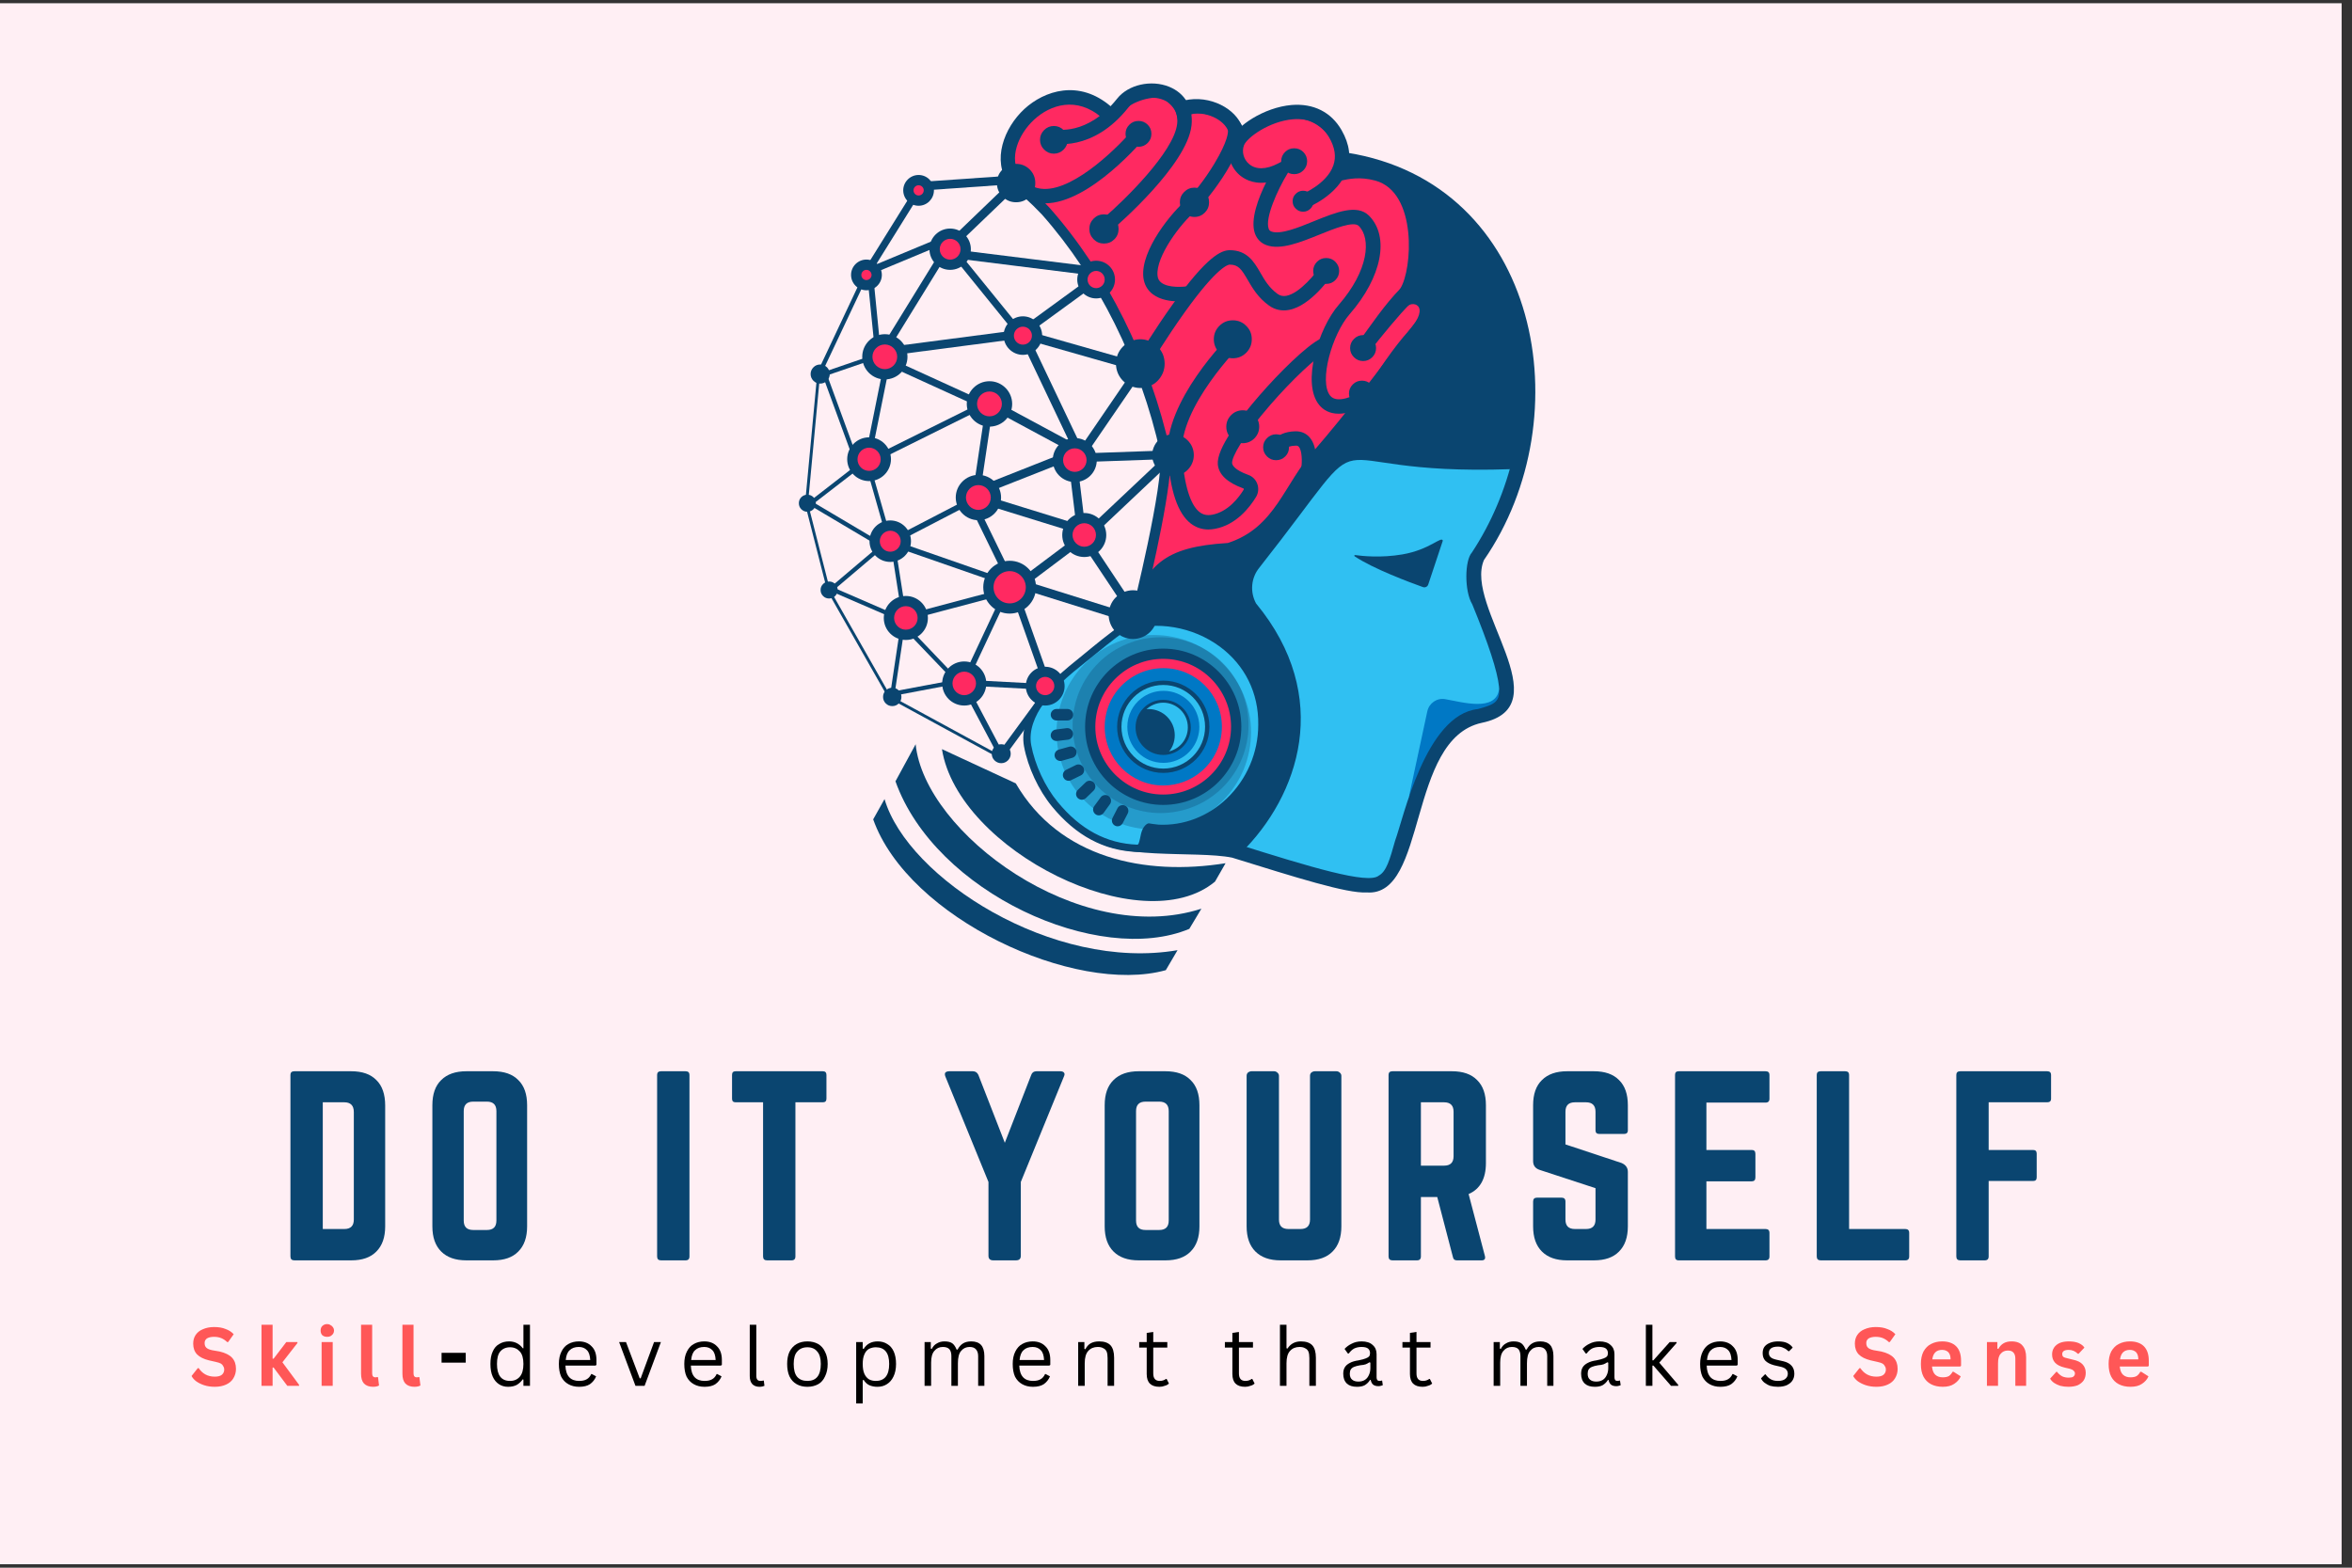 <svg xmlns="http://www.w3.org/2000/svg" xmlns:xlink="http://www.w3.org/1999/xlink" width="150" zoomAndPan="magnify" viewBox="0 0 112.5 75" height="100" preserveAspectRatio="xMidYMid meet" version="1.0"><rect x="0" y="0" width="112.5" height="75" fill="#333333" stroke="none"/><defs><g/><clipPath id="0f19a9832a"><path d="M 0 0.164 L 112.004 0.164 L 112.004 74.832 L 0 74.832 Z M 0 0.164 " clip-rule="nonzero"/></clipPath><clipPath id="b56d80d05c"><path d="M 52 7 L 73.855 7 L 73.855 43 L 52 43 Z M 52 7 " clip-rule="nonzero"/></clipPath><clipPath id="5188c164c9"><path d="M 51 7 L 73.855 7 L 73.855 43 L 51 43 Z M 51 7 " clip-rule="nonzero"/></clipPath><clipPath id="2a6eb19150"><path d="M 41 38 L 57 38 L 57 46.809 L 41 46.809 Z M 41 38 " clip-rule="nonzero"/></clipPath><clipPath id="7770b9fe2a"><path d="M 38.016 23 L 40 23 L 40 25 L 38.016 25 Z M 38.016 23 " clip-rule="nonzero"/></clipPath><clipPath id="f218048bac"><path d="M 38.016 17 L 40 17 L 40 19 L 38.016 19 Z M 38.016 17 " clip-rule="nonzero"/></clipPath><clipPath id="2704fd85fa"><path d="M 50 3.5 L 58 3.5 L 58 11 L 50 11 Z M 50 3.5 " clip-rule="nonzero"/></clipPath><clipPath id="5f74469a22"><path d="M 38.016 18 L 40 18 L 40 24 L 38.016 24 Z M 38.016 18 " clip-rule="nonzero"/></clipPath><clipPath id="b44cb4fcf7"><path d="M 38.016 24 L 40 24 L 40 29 L 38.016 29 Z M 38.016 24 " clip-rule="nonzero"/></clipPath><clipPath id="384ec83449"><path d="M 38.016 22 L 42 22 L 42 26 L 38.016 26 Z M 38.016 22 " clip-rule="nonzero"/></clipPath></defs><g clip-path="url(#0f19a9832a)"><path fill="#ffffff" d="M 0 0.164 L 112.004 0.164 L 112.004 74.836 L 0 74.836 Z M 0 0.164 " fill-opacity="1" fill-rule="nonzero"/><path fill="#ffeff4" d="M 0 0.164 L 112.004 0.164 L 112.004 74.836 L 0 74.836 Z M 0 0.164 " fill-opacity="1" fill-rule="nonzero"/></g><path fill="#ff2961" d="M 54.387 29.34 C 54.387 29.34 55.938 23.148 55.742 21.625 C 54.816 17.434 52.879 13.324 50.023 10.098 C 49.746 9.805 49.457 9.52 49.16 9.25 C 48.863 8.988 48.441 8.777 48.328 8.395 C 47.66 6.363 50.145 4.035 52.098 4.828 C 52.371 5.008 52.863 5.434 53.184 5.418 C 53.918 4.715 54.707 4.367 55.688 4.426 C 56.035 4.703 56.434 4.973 56.539 5.473 C 57.191 4.738 59.258 5.469 59.305 6.512 C 60.77 5.086 63.152 4.867 64.051 6.875 C 64.164 7.574 64.652 7.773 65.332 7.992 C 69.77 9.848 70.656 14.531 68.566 18.562 C 68.566 18.562 63.699 21.535 63.312 22.609 C 62.922 23.688 58.754 27.953 58.754 27.953 Z M 54.387 29.34 " fill-opacity="1" fill-rule="nonzero"/><path fill="#0a4570" d="M 54.043 29.711 L 54.148 29.281 C 54.164 29.223 55.68 23.148 55.5 21.668 C 54.543 17.352 52.531 13.305 49.836 10.262 C 49.559 9.969 49.273 9.691 48.992 9.438 C 48.922 9.375 48.84 9.312 48.754 9.246 C 48.492 9.051 48.199 8.824 48.09 8.469 C 47.75 7.441 48.125 6.25 49.07 5.367 C 50.004 4.492 51.195 4.199 52.188 4.602 L 52.234 4.625 C 52.293 4.664 52.363 4.715 52.438 4.77 C 52.609 4.895 52.91 5.117 53.094 5.164 C 53.883 4.434 54.715 4.125 55.699 4.18 L 55.777 4.184 L 55.93 4.309 C 56.191 4.512 56.484 4.738 56.66 5.082 C 57.055 4.883 57.621 4.879 58.211 5.086 C 58.797 5.297 59.238 5.656 59.438 6.066 C 60.32 5.352 61.414 5.023 62.379 5.207 C 63.234 5.371 63.891 5.914 64.273 6.777 L 64.289 6.805 L 64.293 6.836 C 64.379 7.375 64.719 7.539 65.406 7.762 L 65.426 7.77 C 67.395 8.59 68.789 10 69.461 11.84 C 70.211 13.91 69.969 16.402 68.789 18.68 L 68.758 18.738 L 68.699 18.773 C 66.848 19.906 63.809 21.973 63.547 22.699 C 63.148 23.793 59.363 27.688 58.934 28.129 L 58.891 28.172 Z M 51.266 4.914 C 50.547 4.914 49.867 5.293 49.402 5.727 C 48.773 6.312 48.223 7.305 48.555 8.32 C 48.617 8.531 48.828 8.688 49.051 8.855 C 49.141 8.922 49.23 8.996 49.316 9.07 C 49.609 9.336 49.906 9.625 50.195 9.934 C 52.953 13.047 55.004 17.18 55.977 21.574 L 55.98 21.598 C 56.152 22.926 55.074 27.535 54.723 28.977 L 58.613 27.742 C 59.797 26.531 62.773 23.363 63.074 22.531 C 63.469 21.441 67.652 18.836 68.375 18.391 C 69.465 16.258 69.688 13.934 68.988 12.008 C 68.367 10.305 67.07 8.996 65.238 8.227 C 64.637 8.035 63.961 7.812 63.805 6.949 C 63.492 6.258 62.961 5.82 62.277 5.691 C 61.371 5.516 60.27 5.91 59.469 6.688 L 59.078 7.066 L 59.051 6.52 C 59.031 6.09 58.527 5.723 58.035 5.547 C 57.48 5.348 56.934 5.383 56.715 5.633 L 56.391 5.996 L 56.285 5.52 C 56.207 5.152 55.922 4.926 55.613 4.688 L 55.582 4.664 C 54.746 4.633 54.027 4.93 53.344 5.59 L 53.273 5.656 L 53.184 5.66 C 52.844 5.68 52.449 5.395 52.137 5.164 C 52.074 5.117 52.02 5.082 51.973 5.047 C 51.742 4.953 51.504 4.914 51.266 4.914 Z M 51.266 4.914 " fill-opacity="1" fill-rule="nonzero"/><path fill="#0a4570" d="M 64.035 19.793 C 63.57 19.793 63.277 19.594 63.094 19.367 C 62.246 18.328 63.066 15.688 64.035 14.582 C 65.465 12.941 65.594 11.41 64.992 10.809 C 64.742 10.562 63.801 10.945 63.105 11.227 C 62.195 11.594 61.258 11.973 60.582 11.73 C 60.312 11.633 60.121 11.438 60.023 11.164 C 59.793 10.504 60.195 9.461 60.559 8.73 C 59.891 8.816 59.465 8.527 59.277 8.363 C 58.812 7.949 58.641 7.289 58.852 6.719 C 59.102 6.039 60.465 5.133 61.781 5.023 C 62.828 4.938 63.676 5.363 64.172 6.23 C 64.555 6.898 64.637 7.543 64.422 8.152 C 64 9.355 62.555 9.93 62.488 9.953 L 62.238 9.309 L 62.363 9.629 L 62.238 9.309 C 62.25 9.305 63.457 8.82 63.773 7.922 C 63.922 7.504 63.855 7.062 63.574 6.57 C 63.207 5.93 62.629 5.641 61.84 5.707 C 60.719 5.801 59.637 6.582 59.5 6.957 C 59.387 7.258 59.484 7.621 59.738 7.84 C 60.059 8.125 60.562 8.117 61.125 7.824 L 62.223 7.254 L 61.578 8.309 C 61.098 9.098 60.504 10.43 60.68 10.934 C 60.703 11.012 60.746 11.051 60.82 11.078 C 61.246 11.23 62.098 10.891 62.848 10.582 C 63.91 10.152 64.906 9.75 65.48 10.316 C 66.48 11.32 66.102 13.258 64.555 15.031 C 63.715 15.992 63.074 18.25 63.625 18.93 C 63.945 19.328 64.766 18.949 65.223 18.688 L 65.562 19.285 C 64.914 19.656 64.414 19.793 64.035 19.793 Z M 64.035 19.793 " fill-opacity="1" fill-rule="nonzero"/><path fill="#0a4570" d="M 65.766 18.828 C 65.766 19 65.703 19.145 65.582 19.266 C 65.461 19.387 65.316 19.449 65.145 19.449 C 64.973 19.449 64.828 19.387 64.707 19.266 C 64.586 19.145 64.523 19 64.523 18.828 C 64.523 18.656 64.586 18.512 64.707 18.391 C 64.828 18.27 64.973 18.211 65.145 18.211 C 65.316 18.211 65.461 18.27 65.582 18.391 C 65.703 18.512 65.766 18.656 65.766 18.828 Z M 65.766 18.828 " fill-opacity="1" fill-rule="nonzero"/><g clip-path="url(#b56d80d05c)"><path fill="#30c0f2" d="M 72.039 32.816 C 72.234 34.781 70.23 33.133 69.379 34.816 C 65.336 41.918 69.324 43.891 59.359 40.805 C 59.254 40.77 59.148 40.734 59.039 40.703 C 57.832 40.328 53.422 40.898 52.305 39.691 C 51.188 38.723 54.301 29.578 54.301 29.578 C 54.301 29.578 55.078 27.215 56.262 26.777 C 57.441 26.344 58.234 26.504 58.836 26.309 C 61.293 25.512 61.711 23.305 63.117 21.781 C 64.469 20.234 65.695 18.586 66.973 16.973 C 67.629 15.977 69.5 14.082 68.688 13.559 C 68.266 13.289 67.727 14.25 67.133 14.238 C 67.031 14.016 67.168 13.766 67.242 13.535 C 67.41 12.746 67.625 11.938 67.594 11.129 C 67.598 10.32 67.512 9.715 66.875 8.922 C 66.641 8.633 66.234 8.449 65.875 8.316 C 65.332 8.09 64.574 8.094 64.672 7.715 C 73.824 9.527 74.766 18.949 71.43 25.348 C 71.203 25.785 70.957 26.211 70.688 26.613 C 70.688 26.613 70.469 26.941 70.457 27.52 C 70.453 27.859 70.516 28.289 70.738 28.785 C 71.59 30.859 71.965 32.086 72.039 32.816 Z M 72.039 32.816 " fill-opacity="1" fill-rule="nonzero"/></g><path fill="#0078c5" d="M 68.27 34.035 L 67.391 38.121 L 69.469 34.676 L 71.383 33.906 C 71.734 33.68 71.816 33.355 71.707 32.961 C 71.559 34.078 69.945 33.59 69.129 33.449 C 68.734 33.375 68.352 33.641 68.27 34.035 Z M 68.27 34.035 " fill-opacity="1" fill-rule="nonzero"/><path fill="#0a4570" d="M 62.922 22.492 L 62.242 22.391 C 62.289 22.086 62.281 21.547 62.121 21.371 C 62.09 21.34 62.055 21.316 61.984 21.32 C 61.457 21.328 61.375 21.598 61.375 21.602 L 60.699 21.457 C 60.707 21.422 60.883 20.652 61.969 20.633 C 62.234 20.629 62.469 20.727 62.637 20.918 C 63.062 21.402 62.949 22.316 62.922 22.492 Z M 62.922 22.492 " fill-opacity="1" fill-rule="nonzero"/><path fill="#0a4570" d="M 72.277 22.445 C 62.133 22.801 66.344 19.406 60.238 27.156 C 59.84 27.641 59.781 28.316 60.078 28.867 C 63.77 33.34 62.125 38.078 59.359 40.805 C 57.992 40.25 53.66 40.781 52.352 39.742 C 51.234 38.77 54.297 29.578 54.297 29.578 C 54.297 29.578 55.074 27.215 56.258 26.777 C 57.438 26.344 58.23 26.504 58.832 26.309 C 61.289 25.512 61.711 23.305 63.113 21.781 C 64.637 20.043 65.848 17.531 67.391 15.812 C 68.492 14.582 67.523 14.301 67.203 14.75 C 66.891 15.191 67.359 13.156 67.422 12.684 C 67.758 11.121 67.785 8.941 65.871 8.312 C 65.469 8.145 64.566 8.094 64.668 7.715 C 74.82 9.68 73.055 22.371 72.277 22.445 Z M 72.277 22.445 " fill-opacity="1" fill-rule="nonzero"/><g clip-path="url(#5188c164c9)"><path fill="#0a4570" d="M 65.371 42.695 C 64.43 42.754 61.988 41.977 58.934 41.031 C 57.191 40.676 53.137 41.199 52.062 39.938 C 51.672 39.578 51.383 38.574 52.551 34.18 C 53.188 31.789 53.969 29.484 53.973 29.461 C 54.832 27.027 55.652 26.164 58.73 25.977 C 61.031 25.234 61.422 23.105 62.863 21.543 C 64.449 19.707 65.852 17.836 67.332 15.906 C 67.801 15.273 68.68 14.262 68.508 13.848 C 68.078 14.066 67.684 14.59 67.121 14.574 C 66.773 14.566 66.82 14.051 66.984 13.793 C 67.551 12.902 67.805 9.195 65.785 8.641 C 64.305 8.238 63.598 9.141 63.766 8.328 C 63.812 8.152 64.234 7.266 64.414 7.301 C 73.672 8.762 75.703 19.965 70.98 26.793 C 70.02 29.008 74.73 33.789 70.871 34.582 C 67.301 35.359 68.285 42.922 65.371 42.695 Z M 68.527 13.16 C 71.59 13.559 62.84 21.973 62.242 23.598 C 57.723 30.625 56.121 21.832 53.219 34.363 C 52.027 38.84 52.477 39.383 52.531 39.434 C 53.535 40.523 57.605 39.969 59.145 40.371 C 62.672 41.48 65.441 42.324 65.949 41.891 C 66.316 41.691 66.473 41.133 66.734 40.207 C 67.121 39.176 68.184 34.188 70.691 33.922 C 71.5 33.699 71.773 33.582 71.699 32.844 C 71.625 32.113 71.207 30.828 70.422 28.914 C 70.035 28.277 70.059 26.805 70.402 26.434 C 74.133 20.785 73.676 12.16 67.383 9.027 C 68.316 10.43 67.91 12.172 67.551 13.684 C 67.84 13.477 68.145 13.168 68.527 13.16 Z M 68.527 13.16 " fill-opacity="1" fill-rule="nonzero"/></g><path fill="#0a4570" d="M 69.012 25.867 L 68.316 27.961 C 68.281 28.07 68.164 28.125 68.059 28.086 C 67.465 27.875 65.672 27.207 64.793 26.613 C 64.766 26.594 64.781 26.551 64.816 26.555 C 65.156 26.602 66.055 26.699 67.082 26.523 C 68.395 26.297 68.957 25.625 69.012 25.867 Z M 69.012 25.867 " fill-opacity="1" fill-rule="nonzero"/><path fill="#30c0f2" d="M 60.355 34.68 C 60.355 37.414 58.141 39.742 55.41 39.625 C 55.18 39.609 54.949 39.562 54.949 39.562 C 54.602 39.812 54.789 40.602 54.391 40.586 C 52.641 40.516 51.391 39.609 50.457 38.477 C 49.809 37.688 49.324 36.605 49.156 35.672 C 48.852 33.996 50.844 32.336 51.25 32 C 52.254 31.188 52.934 30.602 53.766 30.004 C 56.703 29.047 60.41 31.039 60.355 34.68 Z M 60.355 34.68 " fill-opacity="1" fill-rule="nonzero"/><path fill="#0a4570" d="M 54.402 40.758 C 54.395 40.758 54.391 40.758 54.379 40.758 C 52.801 40.695 51.473 39.984 50.32 38.586 C 49.68 37.809 49.164 36.707 48.98 35.707 C 48.699 34.156 50.211 32.637 51.141 31.871 C 51.375 31.68 51.594 31.5 51.797 31.336 C 52.48 30.773 53.02 30.332 53.668 29.871 C 53.68 29.859 53.695 29.852 53.715 29.848 C 55.309 29.328 57.156 29.641 58.539 30.66 C 59.848 31.625 60.555 33.051 60.527 34.688 C 60.527 36.102 59.941 37.477 58.918 38.457 C 57.953 39.379 56.703 39.859 55.402 39.805 C 55.246 39.797 55.098 39.773 55.004 39.758 C 54.93 39.848 54.898 40.012 54.867 40.164 C 54.816 40.41 54.746 40.758 54.402 40.758 Z M 53.848 30.164 C 53.223 30.613 52.691 31.051 52.02 31.598 C 51.812 31.766 51.594 31.945 51.359 32.133 C 50.492 32.852 49.07 34.266 49.324 35.645 C 49.5 36.586 49.984 37.633 50.59 38.367 C 51.676 39.684 52.922 40.355 54.398 40.41 C 54.453 40.41 54.48 40.344 54.535 40.086 C 54.582 39.848 54.637 39.578 54.855 39.422 C 54.895 39.395 54.941 39.383 54.984 39.395 C 54.988 39.395 55.203 39.434 55.422 39.453 C 56.625 39.508 57.781 39.059 58.68 38.199 C 59.637 37.285 60.184 36.004 60.184 34.676 C 60.184 34.676 60.184 34.672 60.184 34.672 C 60.207 33.156 59.551 31.824 58.34 30.93 C 57.047 29.98 55.328 29.688 53.848 30.164 Z M 53.848 30.164 " fill-opacity="1" fill-rule="nonzero"/><path fill="#0a4570" d="M 59.719 34.691 C 59.719 34.969 59.691 35.242 59.637 35.512 C 59.582 35.785 59.504 36.047 59.398 36.301 C 59.293 36.559 59.164 36.801 59.008 37.031 C 58.855 37.258 58.684 37.473 58.488 37.668 C 58.293 37.863 58.078 38.035 57.848 38.191 C 57.621 38.344 57.379 38.473 57.121 38.578 C 56.867 38.684 56.605 38.766 56.332 38.816 C 56.062 38.871 55.789 38.898 55.512 38.898 C 55.234 38.898 54.961 38.871 54.691 38.816 C 54.422 38.766 54.156 38.684 53.902 38.578 C 53.648 38.473 53.406 38.344 53.176 38.191 C 52.945 38.035 52.734 37.863 52.539 37.668 C 52.344 37.473 52.168 37.258 52.016 37.031 C 51.863 36.801 51.73 36.559 51.625 36.301 C 51.52 36.047 51.441 35.785 51.387 35.512 C 51.332 35.242 51.305 34.969 51.305 34.691 C 51.305 34.418 51.332 34.145 51.387 33.871 C 51.441 33.602 51.52 33.34 51.625 33.082 C 51.73 32.828 51.863 32.586 52.016 32.355 C 52.168 32.125 52.344 31.914 52.539 31.719 C 52.734 31.523 52.945 31.348 53.176 31.195 C 53.406 31.043 53.648 30.914 53.902 30.809 C 54.156 30.703 54.422 30.621 54.691 30.566 C 54.961 30.516 55.234 30.488 55.512 30.488 C 55.789 30.488 56.062 30.516 56.332 30.566 C 56.605 30.621 56.867 30.703 57.121 30.809 C 57.379 30.914 57.621 31.043 57.848 31.195 C 58.078 31.348 58.293 31.523 58.488 31.719 C 58.684 31.914 58.855 32.125 59.008 32.355 C 59.164 32.586 59.293 32.828 59.398 33.082 C 59.504 33.34 59.582 33.602 59.637 33.871 C 59.691 34.145 59.719 34.418 59.719 34.691 Z M 59.719 34.691 " fill-opacity="0.3" fill-rule="nonzero"/><path fill="#0a4570" d="M 59.84 35.031 C 59.84 35.336 59.812 35.637 59.75 35.938 C 59.691 36.238 59.602 36.527 59.488 36.812 C 59.371 37.094 59.227 37.359 59.055 37.613 C 58.887 37.867 58.695 38.105 58.477 38.32 C 58.262 38.535 58.027 38.73 57.773 38.898 C 57.52 39.066 57.25 39.211 56.969 39.328 C 56.688 39.445 56.395 39.535 56.098 39.594 C 55.797 39.652 55.492 39.684 55.188 39.684 C 54.883 39.684 54.582 39.652 54.281 39.594 C 53.98 39.535 53.691 39.445 53.406 39.328 C 53.125 39.211 52.859 39.066 52.602 38.898 C 52.348 38.73 52.113 38.535 51.898 38.32 C 51.684 38.105 51.488 37.867 51.32 37.613 C 51.148 37.359 51.008 37.094 50.891 36.812 C 50.773 36.527 50.684 36.238 50.625 35.938 C 50.566 35.637 50.535 35.336 50.535 35.031 C 50.535 34.727 50.566 34.422 50.625 34.121 C 50.684 33.824 50.773 33.531 50.891 33.25 C 51.008 32.969 51.148 32.699 51.32 32.445 C 51.488 32.191 51.684 31.957 51.898 31.742 C 52.113 31.523 52.348 31.332 52.602 31.16 C 52.859 30.992 53.125 30.848 53.406 30.73 C 53.691 30.613 53.98 30.527 54.281 30.469 C 54.582 30.406 54.883 30.379 55.188 30.379 C 55.492 30.379 55.797 30.406 56.098 30.469 C 56.395 30.527 56.688 30.613 56.969 30.73 C 57.25 30.848 57.52 30.992 57.773 31.16 C 58.027 31.332 58.262 31.523 58.477 31.742 C 58.695 31.957 58.887 32.191 59.055 32.445 C 59.227 32.699 59.371 32.969 59.488 33.25 C 59.602 33.531 59.691 33.824 59.75 34.121 C 59.812 34.422 59.84 34.727 59.84 35.031 Z M 59.84 35.031 " fill-opacity="0.3" fill-rule="nonzero"/><g clip-path="url(#2a6eb19150)"><path fill="#0a4570" d="M 56.324 45.457 L 55.762 46.414 C 51.414 47.621 43.438 43.918 41.766 39.199 L 42.309 38.23 C 43.418 42.012 50.367 46.484 56.324 45.457 Z M 56.324 45.457 " fill-opacity="1" fill-rule="nonzero"/></g><path fill="#0a4570" d="M 57.465 43.473 L 56.887 44.438 C 52.562 46.246 44.727 42.711 42.832 37.379 L 43.797 35.605 C 44.219 39.844 51.629 45.352 57.465 43.473 Z M 57.465 43.473 " fill-opacity="1" fill-rule="nonzero"/><path fill="#0a4570" d="M 58.621 41.297 L 58.117 42.176 C 54.625 45.086 45.824 40.684 45.055 35.84 L 48.586 37.477 C 50.672 41.066 54.773 41.914 58.621 41.297 Z M 58.621 41.297 " fill-opacity="1" fill-rule="nonzero"/><path fill="#ff2961" d="M 59.133 34.77 C 59.133 35.234 59.043 35.68 58.863 36.105 C 58.688 36.535 58.434 36.914 58.109 37.242 C 57.781 37.566 57.402 37.82 56.973 37.996 C 56.547 38.176 56.102 38.262 55.637 38.262 C 55.176 38.262 54.73 38.176 54.301 37.996 C 53.871 37.82 53.496 37.566 53.168 37.242 C 52.84 36.914 52.586 36.535 52.41 36.105 C 52.234 35.68 52.145 35.234 52.145 34.77 C 52.145 34.309 52.234 33.859 52.41 33.434 C 52.586 33.004 52.84 32.629 53.168 32.301 C 53.496 31.973 53.871 31.719 54.301 31.543 C 54.73 31.367 55.176 31.277 55.637 31.277 C 56.102 31.277 56.547 31.367 56.973 31.543 C 57.402 31.719 57.781 31.973 58.109 32.301 C 58.434 32.629 58.688 33.004 58.863 33.434 C 59.043 33.859 59.133 34.309 59.133 34.77 Z M 59.133 34.77 " fill-opacity="1" fill-rule="nonzero"/><path fill="#0a4570" d="M 55.637 38.508 C 53.578 38.508 51.902 36.832 51.902 34.77 C 51.902 32.707 53.578 31.031 55.637 31.031 C 57.699 31.031 59.375 32.707 59.375 34.77 C 59.375 36.832 57.699 38.508 55.637 38.508 Z M 55.637 31.52 C 53.848 31.52 52.391 32.98 52.391 34.766 C 52.391 36.559 53.848 38.012 55.637 38.012 C 57.43 38.012 58.883 36.555 58.883 34.766 C 58.883 32.98 57.426 31.52 55.637 31.52 Z M 55.637 31.52 " fill-opacity="1" fill-rule="nonzero"/><path fill="#0078c5" d="M 58.445 34.77 C 58.445 35.629 58.059 36.406 57.449 36.918 C 56.961 37.328 56.332 37.578 55.645 37.578 C 54.094 37.578 52.84 36.32 52.84 34.77 C 52.84 33.695 53.445 32.758 54.336 32.289 C 54.727 32.082 55.168 31.965 55.645 31.965 C 57.191 31.965 58.445 33.219 58.445 34.77 Z M 58.445 34.77 " fill-opacity="1" fill-rule="nonzero"/><path fill="#30c0f2" d="M 57.742 34.77 C 57.742 35.051 57.691 35.316 57.582 35.574 C 57.477 35.832 57.324 36.059 57.129 36.258 C 56.93 36.453 56.703 36.605 56.445 36.715 C 56.188 36.82 55.918 36.875 55.641 36.875 C 55.363 36.875 55.094 36.82 54.836 36.715 C 54.578 36.605 54.352 36.453 54.152 36.258 C 53.957 36.059 53.805 35.832 53.699 35.574 C 53.59 35.316 53.539 35.051 53.539 34.77 C 53.539 34.492 53.59 34.223 53.699 33.965 C 53.805 33.707 53.957 33.48 54.152 33.281 C 54.352 33.086 54.578 32.934 54.836 32.828 C 55.094 32.719 55.363 32.668 55.641 32.668 C 55.918 32.668 56.188 32.719 56.445 32.828 C 56.703 32.934 56.93 33.086 57.129 33.281 C 57.324 33.48 57.477 33.707 57.582 33.965 C 57.691 34.223 57.742 34.492 57.742 34.77 Z M 57.742 34.77 " fill-opacity="1" fill-rule="nonzero"/><path fill="#0a4570" d="M 55.641 36.977 C 54.426 36.977 53.434 35.988 53.434 34.77 C 53.434 33.555 54.426 32.562 55.641 32.562 C 56.859 32.562 57.848 33.555 57.848 34.77 C 57.852 35.988 56.859 36.977 55.641 36.977 Z M 55.641 32.77 C 54.539 32.77 53.641 33.664 53.641 34.77 C 53.641 35.871 54.535 36.77 55.641 36.77 C 56.746 36.77 57.641 35.875 57.641 34.77 C 57.641 33.664 56.746 32.77 55.641 32.77 Z M 55.641 32.77 " fill-opacity="1" fill-rule="nonzero"/><path fill="#0078c5" d="M 57.367 34.77 C 57.367 35.496 56.922 36.117 56.285 36.371 C 56.086 36.453 55.871 36.496 55.645 36.496 C 54.691 36.496 53.922 35.727 53.922 34.773 C 53.922 34.223 54.18 33.73 54.586 33.414 C 54.875 33.188 55.246 33.051 55.645 33.051 C 56.594 33.043 57.367 33.816 57.367 34.77 Z M 57.367 34.77 " fill-opacity="1" fill-rule="nonzero"/><path fill="#30c0f2" d="M 56.891 34.801 C 56.891 35.414 56.445 35.93 55.855 36.031 C 55.785 36.043 55.711 36.051 55.637 36.051 C 54.949 36.051 54.387 35.488 54.387 34.801 C 54.387 34.469 54.516 34.168 54.723 33.945 C 54.949 33.699 55.273 33.551 55.633 33.551 C 56.328 33.547 56.891 34.109 56.891 34.801 Z M 56.891 34.801 " fill-opacity="1" fill-rule="nonzero"/><path fill="#0a4570" d="M 55.637 36.117 C 54.91 36.117 54.316 35.527 54.316 34.801 C 54.316 34.461 54.441 34.141 54.676 33.898 C 54.922 33.629 55.273 33.48 55.637 33.48 C 56.367 33.48 56.957 34.07 56.957 34.801 C 56.957 35.441 56.5 35.988 55.867 36.098 C 55.793 36.113 55.715 36.117 55.637 36.117 Z M 55.637 33.617 C 55.312 33.617 55 33.754 54.773 33.992 C 54.57 34.211 54.453 34.5 54.453 34.801 C 54.453 35.453 54.984 35.984 55.633 35.984 C 55.703 35.984 55.773 35.977 55.84 35.965 C 56.406 35.863 56.816 35.379 56.816 34.801 C 56.82 34.148 56.289 33.617 55.637 33.617 Z M 55.637 33.617 " fill-opacity="1" fill-rule="nonzero"/><path fill="#0a4570" d="M 56.191 35.176 C 56.191 35.504 56.066 35.809 55.855 36.027 C 55.785 36.043 55.711 36.047 55.637 36.047 C 54.949 36.047 54.387 35.484 54.387 34.797 C 54.387 34.465 54.516 34.164 54.723 33.941 C 54.793 33.93 54.867 33.922 54.941 33.922 C 55.633 33.926 56.191 34.484 56.191 35.176 Z M 56.191 35.176 " fill-opacity="1" fill-rule="nonzero"/><path fill="#0a4570" d="M 51.055 34.469 L 50.535 34.469 C 50.387 34.469 50.258 34.348 50.258 34.191 C 50.258 34.039 50.383 33.918 50.535 33.918 L 51.055 33.918 C 51.207 33.918 51.332 34.039 51.332 34.191 C 51.332 34.348 51.211 34.469 51.055 34.469 Z M 51.055 34.469 " fill-opacity="1" fill-rule="nonzero"/><path fill="#0a4570" d="M 53.457 39.531 C 53.414 39.531 53.371 39.523 53.332 39.5 C 53.199 39.43 53.145 39.266 53.215 39.129 L 53.453 38.664 C 53.523 38.531 53.688 38.48 53.824 38.547 C 53.957 38.617 54.012 38.781 53.941 38.918 L 53.703 39.379 C 53.652 39.477 53.559 39.531 53.457 39.531 Z M 53.457 39.531 " fill-opacity="1" fill-rule="nonzero"/><path fill="#0a4570" d="M 52.562 39.008 C 52.504 39.008 52.449 38.992 52.398 38.953 C 52.277 38.863 52.246 38.691 52.336 38.57 L 52.645 38.148 C 52.734 38.027 52.91 37.996 53.031 38.086 C 53.152 38.176 53.18 38.352 53.09 38.473 L 52.785 38.895 C 52.73 38.969 52.645 39.008 52.562 39.008 Z M 52.562 39.008 " fill-opacity="1" fill-rule="nonzero"/><path fill="#0a4570" d="M 51.746 38.262 C 51.676 38.262 51.602 38.23 51.547 38.176 C 51.441 38.066 51.445 37.895 51.555 37.789 L 51.926 37.43 C 52.035 37.324 52.207 37.324 52.316 37.434 C 52.422 37.543 52.418 37.719 52.309 37.824 L 51.938 38.184 C 51.883 38.234 51.812 38.262 51.746 38.262 Z M 51.746 38.262 " fill-opacity="1" fill-rule="nonzero"/><path fill="#0a4570" d="M 51.113 37.355 C 51.012 37.355 50.914 37.301 50.867 37.199 C 50.801 37.066 50.855 36.898 50.992 36.832 L 51.457 36.602 C 51.594 36.531 51.758 36.586 51.828 36.727 C 51.895 36.859 51.84 37.027 51.703 37.094 L 51.234 37.324 C 51.195 37.344 51.156 37.355 51.113 37.355 Z M 51.113 37.355 " fill-opacity="1" fill-rule="nonzero"/><path fill="#0a4570" d="M 50.719 36.406 C 50.602 36.406 50.488 36.328 50.453 36.207 C 50.41 36.059 50.496 35.906 50.641 35.863 L 51.145 35.723 C 51.289 35.684 51.441 35.77 51.484 35.914 C 51.523 36.062 51.438 36.211 51.293 36.254 L 50.793 36.395 C 50.77 36.406 50.746 36.406 50.719 36.406 Z M 50.719 36.406 " fill-opacity="1" fill-rule="nonzero"/><path fill="#0a4570" d="M 50.531 35.449 C 50.395 35.449 50.277 35.348 50.258 35.211 C 50.242 35.059 50.352 34.922 50.5 34.902 L 51.016 34.836 C 51.168 34.816 51.305 34.926 51.324 35.078 C 51.344 35.23 51.234 35.367 51.086 35.387 L 50.566 35.449 C 50.555 35.449 50.543 35.449 50.531 35.449 Z M 50.531 35.449 " fill-opacity="1" fill-rule="nonzero"/><path fill="#0a4570" d="M 55.359 29.406 C 55.359 29.559 55.328 29.707 55.27 29.852 C 55.211 29.992 55.125 30.121 55.016 30.23 C 54.906 30.34 54.781 30.422 54.641 30.48 C 54.496 30.539 54.348 30.57 54.191 30.57 C 54.039 30.57 53.891 30.539 53.746 30.48 C 53.605 30.422 53.477 30.34 53.367 30.23 C 53.258 30.121 53.176 29.992 53.117 29.852 C 53.059 29.707 53.027 29.559 53.027 29.406 C 53.027 29.25 53.059 29.102 53.117 28.961 C 53.176 28.816 53.258 28.691 53.367 28.582 C 53.477 28.473 53.605 28.387 53.746 28.328 C 53.891 28.27 54.039 28.238 54.191 28.238 C 54.348 28.238 54.496 28.27 54.641 28.328 C 54.781 28.387 54.906 28.473 55.016 28.582 C 55.125 28.691 55.211 28.816 55.27 28.961 C 55.328 29.102 55.359 29.25 55.359 29.406 Z M 55.359 29.406 " fill-opacity="1" fill-rule="nonzero"/><path fill="#0a4570" d="M 55.707 17.398 C 55.707 17.551 55.68 17.699 55.621 17.844 C 55.559 17.984 55.477 18.113 55.367 18.223 C 55.258 18.332 55.133 18.414 54.988 18.473 C 54.848 18.531 54.699 18.562 54.543 18.562 C 54.387 18.562 54.238 18.531 54.098 18.473 C 53.953 18.414 53.828 18.332 53.719 18.223 C 53.609 18.113 53.523 17.984 53.465 17.844 C 53.406 17.699 53.379 17.551 53.379 17.398 C 53.379 17.242 53.406 17.094 53.465 16.949 C 53.523 16.809 53.609 16.684 53.719 16.574 C 53.828 16.465 53.953 16.379 54.098 16.32 C 54.238 16.262 54.387 16.23 54.543 16.23 C 54.699 16.23 54.848 16.262 54.988 16.32 C 55.133 16.379 55.258 16.465 55.367 16.574 C 55.477 16.684 55.559 16.809 55.621 16.949 C 55.68 17.094 55.707 17.242 55.707 17.398 Z M 55.707 17.398 " fill-opacity="1" fill-rule="nonzero"/><path fill="#0a4570" d="M 57.102 21.773 C 57.102 21.906 57.078 22.031 57.027 22.152 C 56.977 22.277 56.902 22.383 56.809 22.477 C 56.719 22.57 56.609 22.641 56.488 22.691 C 56.367 22.742 56.238 22.77 56.105 22.77 C 55.973 22.77 55.848 22.742 55.727 22.691 C 55.605 22.641 55.496 22.57 55.402 22.477 C 55.309 22.383 55.238 22.277 55.188 22.152 C 55.137 22.031 55.109 21.906 55.109 21.773 C 55.109 21.641 55.137 21.516 55.188 21.391 C 55.238 21.27 55.309 21.164 55.402 21.07 C 55.496 20.977 55.605 20.902 55.727 20.855 C 55.848 20.805 55.973 20.777 56.105 20.777 C 56.238 20.777 56.367 20.805 56.488 20.855 C 56.609 20.902 56.719 20.977 56.809 21.07 C 56.902 21.164 56.977 21.27 57.027 21.391 C 57.078 21.516 57.102 21.641 57.102 21.773 Z M 57.102 21.773 " fill-opacity="1" fill-rule="nonzero"/><path fill="#0a4570" d="M 49.52 8.758 C 49.52 9.012 49.43 9.227 49.254 9.406 C 49.074 9.586 48.855 9.676 48.602 9.676 C 48.348 9.676 48.133 9.586 47.953 9.406 C 47.773 9.227 47.684 9.012 47.684 8.758 C 47.684 8.504 47.773 8.285 47.953 8.109 C 48.133 7.93 48.348 7.84 48.602 7.84 C 48.855 7.84 49.074 7.93 49.254 8.109 C 49.43 8.285 49.52 8.504 49.52 8.758 Z M 49.52 8.758 " fill-opacity="1" fill-rule="nonzero"/><path fill="#0a4570" d="M 59.875 16.23 C 59.875 16.48 59.789 16.695 59.609 16.875 C 59.434 17.051 59.219 17.141 58.969 17.141 C 58.715 17.141 58.504 17.051 58.324 16.875 C 58.148 16.695 58.059 16.48 58.059 16.23 C 58.059 15.98 58.148 15.766 58.324 15.59 C 58.504 15.41 58.715 15.324 58.969 15.324 C 59.219 15.324 59.434 15.41 59.609 15.59 C 59.789 15.766 59.875 15.98 59.875 16.23 Z M 59.875 16.23 " fill-opacity="1" fill-rule="nonzero"/><path fill="#0a4570" d="M 60.23 20.414 C 60.23 20.633 60.152 20.816 60 20.973 C 59.844 21.125 59.66 21.203 59.441 21.203 C 59.227 21.203 59.039 21.125 58.887 20.973 C 58.734 20.816 58.656 20.633 58.656 20.414 C 58.656 20.199 58.734 20.012 58.887 19.859 C 59.039 19.707 59.227 19.629 59.441 19.629 C 59.66 19.629 59.844 19.707 60 19.859 C 60.152 20.012 60.23 20.199 60.23 20.414 Z M 60.23 20.414 " fill-opacity="1" fill-rule="nonzero"/><path fill="#0a4570" d="M 64.055 12.961 C 64.055 13.133 63.992 13.281 63.871 13.402 C 63.75 13.523 63.605 13.582 63.434 13.582 C 63.262 13.582 63.117 13.523 62.996 13.402 C 62.875 13.281 62.812 13.133 62.812 12.961 C 62.812 12.793 62.875 12.645 62.996 12.523 C 63.117 12.402 63.262 12.344 63.434 12.344 C 63.605 12.344 63.75 12.402 63.871 12.523 C 63.992 12.645 64.055 12.793 64.055 12.961 Z M 64.055 12.961 " fill-opacity="1" fill-rule="nonzero"/><path fill="#0a4570" d="M 62.523 7.715 C 62.523 7.883 62.461 8.031 62.34 8.152 C 62.219 8.273 62.074 8.332 61.902 8.332 C 61.73 8.332 61.586 8.273 61.465 8.152 C 61.344 8.031 61.281 7.883 61.281 7.715 C 61.281 7.543 61.344 7.395 61.465 7.273 C 61.586 7.152 61.73 7.094 61.902 7.094 C 62.074 7.094 62.219 7.152 62.34 7.273 C 62.461 7.395 62.523 7.543 62.523 7.715 Z M 62.523 7.715 " fill-opacity="1" fill-rule="nonzero"/><path fill="#0a4570" d="M 55.074 6.402 C 55.074 6.574 55.016 6.719 54.895 6.84 C 54.773 6.961 54.629 7.023 54.457 7.023 C 54.285 7.023 54.141 6.961 54.02 6.84 C 53.898 6.719 53.836 6.574 53.836 6.402 C 53.836 6.23 53.898 6.086 54.02 5.965 C 54.141 5.844 54.285 5.785 54.457 5.785 C 54.629 5.785 54.773 5.844 54.895 5.965 C 55.016 6.086 55.074 6.23 55.074 6.402 Z M 55.074 6.402 " fill-opacity="1" fill-rule="nonzero"/><path fill="#0a4570" d="M 51.07 6.688 C 51.07 6.871 51.004 7.027 50.875 7.156 C 50.746 7.285 50.59 7.352 50.406 7.352 C 50.227 7.352 50.07 7.285 49.941 7.156 C 49.812 7.027 49.746 6.871 49.746 6.688 C 49.746 6.508 49.812 6.352 49.941 6.223 C 50.07 6.094 50.227 6.027 50.406 6.027 C 50.59 6.027 50.746 6.094 50.875 6.223 C 51.004 6.352 51.07 6.508 51.07 6.688 Z M 51.07 6.688 " fill-opacity="1" fill-rule="nonzero"/><path fill="#0a4570" d="M 62.828 9.625 C 62.828 9.766 62.781 9.883 62.684 9.98 C 62.586 10.078 62.469 10.129 62.328 10.129 C 62.191 10.129 62.074 10.078 61.977 9.98 C 61.875 9.883 61.828 9.766 61.828 9.625 C 61.828 9.488 61.875 9.371 61.977 9.273 C 62.074 9.176 62.191 9.125 62.328 9.125 C 62.469 9.125 62.586 9.176 62.684 9.273 C 62.781 9.371 62.828 9.488 62.828 9.625 Z M 62.828 9.625 " fill-opacity="1" fill-rule="nonzero"/><path fill="#0a4570" d="M 57.832 9.68 C 57.832 9.871 57.766 10.035 57.629 10.172 C 57.492 10.309 57.328 10.379 57.133 10.379 C 56.941 10.379 56.777 10.309 56.641 10.172 C 56.504 10.035 56.434 9.871 56.434 9.68 C 56.434 9.484 56.504 9.32 56.641 9.184 C 56.777 9.047 56.941 8.977 57.133 8.977 C 57.328 8.977 57.492 9.047 57.629 9.184 C 57.766 9.32 57.832 9.484 57.832 9.68 Z M 57.832 9.68 " fill-opacity="1" fill-rule="nonzero"/><path fill="#0a4570" d="M 53.504 10.953 C 53.504 11.145 53.438 11.312 53.301 11.449 C 53.164 11.586 53 11.652 52.805 11.652 C 52.613 11.652 52.449 11.586 52.312 11.449 C 52.176 11.312 52.105 11.145 52.105 10.953 C 52.105 10.758 52.176 10.594 52.312 10.457 C 52.449 10.32 52.613 10.254 52.805 10.254 C 53 10.254 53.164 10.32 53.301 10.457 C 53.438 10.594 53.504 10.758 53.504 10.953 Z M 53.504 10.953 " fill-opacity="1" fill-rule="nonzero"/><path fill="#0a4570" d="M 65.82 16.652 C 65.82 16.824 65.758 16.969 65.637 17.09 C 65.516 17.211 65.371 17.273 65.199 17.273 C 65.027 17.273 64.883 17.211 64.762 17.09 C 64.641 16.969 64.578 16.824 64.578 16.652 C 64.578 16.48 64.641 16.336 64.762 16.215 C 64.883 16.094 65.027 16.031 65.199 16.031 C 65.371 16.031 65.516 16.094 65.637 16.215 C 65.758 16.336 65.82 16.48 65.82 16.652 Z M 65.82 16.652 " fill-opacity="1" fill-rule="nonzero"/><path fill="#0a4570" d="M 61.656 21.398 C 61.656 21.57 61.598 21.715 61.477 21.836 C 61.355 21.957 61.211 22.016 61.039 22.016 C 60.867 22.016 60.723 21.957 60.602 21.836 C 60.48 21.715 60.418 21.57 60.418 21.398 C 60.418 21.227 60.48 21.082 60.602 20.961 C 60.723 20.84 60.867 20.777 61.039 20.777 C 61.211 20.777 61.355 20.84 61.477 20.961 C 61.598 21.082 61.656 21.227 61.656 21.398 Z M 61.656 21.398 " fill-opacity="1" fill-rule="nonzero"/><g clip-path="url(#7770b9fe2a)"><path fill="#0a4570" d="M 39.023 24.074 C 39.023 24.188 38.984 24.285 38.906 24.363 C 38.828 24.441 38.73 24.484 38.617 24.484 C 38.504 24.484 38.41 24.441 38.328 24.363 C 38.25 24.285 38.211 24.188 38.211 24.074 C 38.211 23.961 38.25 23.867 38.328 23.785 C 38.41 23.707 38.504 23.668 38.617 23.668 C 38.73 23.668 38.828 23.707 38.906 23.785 C 38.984 23.867 39.023 23.961 39.023 24.074 Z M 39.023 24.074 " fill-opacity="1" fill-rule="nonzero"/></g><path fill="#0a4570" d="M 43.117 33.34 C 43.117 33.461 43.074 33.566 42.988 33.652 C 42.906 33.738 42.801 33.781 42.68 33.781 C 42.559 33.781 42.453 33.738 42.367 33.652 C 42.281 33.566 42.238 33.461 42.238 33.34 C 42.238 33.219 42.281 33.117 42.367 33.031 C 42.453 32.945 42.559 32.902 42.68 32.902 C 42.801 32.902 42.906 32.945 42.988 33.031 C 43.074 33.117 43.117 33.219 43.117 33.34 Z M 43.117 33.34 " fill-opacity="1" fill-rule="nonzero"/><path fill="#0a4570" d="M 40.066 28.227 C 40.066 28.34 40.027 28.434 39.945 28.516 C 39.867 28.594 39.77 28.633 39.656 28.633 C 39.547 28.633 39.449 28.594 39.371 28.516 C 39.289 28.434 39.25 28.34 39.25 28.227 C 39.25 28.113 39.289 28.02 39.371 27.938 C 39.449 27.859 39.547 27.82 39.656 27.82 C 39.77 27.82 39.867 27.859 39.945 27.938 C 40.027 28.02 40.066 28.113 40.066 28.227 Z M 40.066 28.227 " fill-opacity="1" fill-rule="nonzero"/><path fill="#0a4570" d="M 48.344 36.059 C 48.344 36.184 48.297 36.289 48.211 36.379 C 48.121 36.465 48.016 36.512 47.891 36.512 C 47.766 36.512 47.66 36.465 47.57 36.379 C 47.48 36.289 47.438 36.184 47.438 36.059 C 47.438 35.934 47.48 35.824 47.57 35.738 C 47.66 35.648 47.766 35.605 47.891 35.605 C 48.016 35.605 48.121 35.648 48.211 35.738 C 48.297 35.824 48.344 35.934 48.344 36.059 Z M 48.344 36.059 " fill-opacity="1" fill-rule="nonzero"/><g clip-path="url(#f218048bac)"><path fill="#0a4570" d="M 39.688 17.895 C 39.688 18.02 39.641 18.129 39.555 18.219 C 39.465 18.305 39.355 18.352 39.23 18.352 C 39.105 18.352 38.996 18.305 38.91 18.219 C 38.82 18.129 38.773 18.02 38.773 17.895 C 38.773 17.77 38.82 17.66 38.91 17.57 C 38.996 17.484 39.105 17.438 39.23 17.438 C 39.355 17.438 39.465 17.484 39.555 17.57 C 39.641 17.66 39.688 17.77 39.688 17.895 Z M 39.688 17.895 " fill-opacity="1" fill-rule="nonzero"/></g><path fill="#0a4570" d="M 64.922 16.449 C 65.582 15.543 66.203 14.605 66.988 13.797 C 66.988 13.797 67.559 14.438 67.559 14.438 C 67.191 14.762 66.832 15.203 66.5 15.59 C 66.152 16.004 65.809 16.426 65.48 16.855 Z M 64.922 16.449 " fill-opacity="1" fill-rule="nonzero"/><path fill="#0a4570" d="M 57.797 25.332 C 57.484 25.332 57.203 25.234 56.953 25.043 C 56.336 24.562 55.977 23.504 55.848 21.797 C 55.66 19.207 58.754 16.117 58.887 15.988 L 59.371 16.477 C 59.344 16.504 56.371 19.473 56.535 21.746 C 56.672 23.586 57.066 24.258 57.375 24.496 C 57.543 24.629 57.738 24.668 57.98 24.625 C 58.738 24.484 59.254 23.809 59.492 23.418 C 59.496 23.406 59.496 23.395 59.492 23.387 C 59.488 23.367 59.477 23.367 59.473 23.367 C 58.707 23.09 58.297 22.707 58.25 22.223 C 58.18 21.465 59.293 20.012 60.238 18.922 C 61.168 17.848 62.484 16.543 63.16 16.207 L 63.465 16.824 C 62.973 17.066 61.809 18.16 60.758 19.371 C 59.469 20.859 58.91 21.855 58.934 22.16 C 58.945 22.246 59.035 22.477 59.707 22.719 C 59.91 22.789 60.07 22.953 60.141 23.156 C 60.215 23.363 60.191 23.59 60.078 23.777 C 59.781 24.266 59.129 25.117 58.105 25.301 C 58 25.32 57.898 25.332 57.797 25.332 Z M 57.797 25.332 " fill-opacity="1" fill-rule="nonzero"/><path fill="#0a4570" d="M 55.066 17.363 L 54.477 17.012 C 54.48 17 55.227 15.766 56.098 14.551 C 57.734 12.262 58.41 11.973 58.82 11.969 C 58.82 11.969 58.824 11.969 58.824 11.969 C 59.656 11.969 59.988 12.535 60.281 13.039 C 60.488 13.398 60.703 13.77 61.109 14.062 C 61.234 14.152 61.367 14.18 61.527 14.152 C 62.176 14.031 62.953 13.059 63.195 12.691 L 63.766 13.074 C 63.66 13.234 62.703 14.637 61.648 14.828 C 61.309 14.891 60.98 14.82 60.703 14.621 C 60.176 14.246 59.902 13.773 59.68 13.391 C 59.387 12.887 59.238 12.66 58.82 12.66 C 58.82 12.66 58.816 12.66 58.816 12.66 C 58.762 12.66 58.246 12.727 56.656 14.953 C 55.805 16.141 55.074 17.352 55.066 17.363 Z M 55.066 17.363 " fill-opacity="1" fill-rule="nonzero"/><path fill="#0a4570" d="M 49.988 9.727 C 49.965 9.727 49.938 9.727 49.918 9.727 C 49.242 9.703 48.684 9.395 48.254 8.805 C 47.43 7.68 48.023 6.113 48.996 5.215 C 49.953 4.336 51.613 3.777 53.145 5.102 L 52.695 5.625 C 51.504 4.598 50.242 5.004 49.465 5.723 C 48.707 6.418 48.223 7.598 48.805 8.402 C 49.105 8.816 49.477 9.027 49.934 9.039 C 51.453 9.086 53.582 6.938 54.273 6.102 L 54.805 6.543 C 54.699 6.668 52.145 9.727 49.988 9.727 Z M 49.988 9.727 " fill-opacity="1" fill-rule="nonzero"/><g clip-path="url(#2704fd85fa)"><path fill="#0a4570" d="M 53.277 10.922 L 52.828 10.398 C 53.746 9.609 56.156 7.273 56.305 5.926 C 56.383 5.23 55.996 4.922 55.664 4.785 C 55.074 4.543 54.316 4.703 53.973 5.141 C 52.258 7.305 50.363 6.867 50.281 6.848 L 50.445 6.18 C 50.512 6.195 52.008 6.516 53.434 4.719 C 53.965 4.047 55.059 3.801 55.926 4.152 C 56.688 4.465 57.086 5.156 56.992 6.004 C 56.785 7.895 53.422 10.797 53.277 10.922 Z M 53.277 10.922 " fill-opacity="1" fill-rule="nonzero"/></g><path fill="#0a4570" d="M 56.387 14.418 C 56 14.418 55.508 14.352 55.145 14.082 C 54.883 13.887 54.727 13.605 54.688 13.266 C 54.547 11.953 56.086 10.109 56.754 9.559 C 57.035 9.328 57.613 8.617 58.09 7.82 C 58.73 6.758 58.766 6.289 58.723 6.207 C 58.453 5.645 57.504 5.23 56.641 5.523 L 56.418 4.871 C 57.648 4.457 58.949 5.086 59.344 5.91 C 59.816 6.902 57.812 9.574 57.188 10.09 C 56.492 10.664 55.27 12.277 55.367 13.188 C 55.383 13.34 55.441 13.445 55.555 13.527 C 55.898 13.785 56.605 13.73 56.848 13.688 L 56.969 14.367 C 56.918 14.379 56.684 14.418 56.387 14.418 Z M 56.387 14.418 " fill-opacity="1" fill-rule="nonzero"/><path fill="#ff2961" d="M 53.086 13.375 C 53.086 13.555 53.02 13.711 52.895 13.836 C 52.766 13.965 52.609 14.027 52.43 14.027 C 52.25 14.027 52.094 13.965 51.969 13.836 C 51.84 13.711 51.773 13.555 51.773 13.375 C 51.773 13.191 51.84 13.039 51.969 12.91 C 52.094 12.781 52.25 12.719 52.43 12.719 C 52.609 12.719 52.766 12.781 52.895 12.91 C 53.02 13.039 53.086 13.191 53.086 13.375 Z M 53.086 13.375 " fill-opacity="1" fill-rule="nonzero"/><path fill="#0a4570" d="M 52.43 14.277 C 51.934 14.277 51.527 13.871 51.527 13.375 C 51.527 12.875 51.934 12.473 52.43 12.473 C 52.93 12.473 53.332 12.875 53.332 13.375 C 53.332 13.871 52.93 14.277 52.43 14.277 Z M 52.43 12.961 C 52.207 12.961 52.02 13.145 52.02 13.375 C 52.02 13.602 52.203 13.785 52.43 13.785 C 52.656 13.785 52.84 13.602 52.84 13.375 C 52.84 13.145 52.656 12.961 52.43 12.961 Z M 52.43 12.961 " fill-opacity="1" fill-rule="nonzero"/><path fill="#ff2961" d="M 49.602 16.059 C 49.602 16.246 49.535 16.402 49.402 16.535 C 49.273 16.668 49.113 16.73 48.926 16.73 C 48.742 16.73 48.582 16.668 48.449 16.535 C 48.32 16.402 48.254 16.246 48.254 16.059 C 48.254 15.871 48.32 15.711 48.449 15.582 C 48.582 15.449 48.742 15.383 48.926 15.383 C 49.113 15.383 49.273 15.449 49.402 15.582 C 49.535 15.711 49.602 15.871 49.602 16.059 Z M 49.602 16.059 " fill-opacity="1" fill-rule="nonzero"/><path fill="#0a4570" d="M 48.926 16.977 C 48.422 16.977 48.004 16.562 48.004 16.055 C 48.004 15.547 48.422 15.133 48.926 15.133 C 49.434 15.133 49.848 15.547 49.848 16.055 C 49.848 16.562 49.434 16.977 48.926 16.977 Z M 48.926 15.629 C 48.691 15.629 48.496 15.82 48.496 16.059 C 48.496 16.297 48.691 16.488 48.926 16.488 C 49.164 16.488 49.359 16.297 49.359 16.059 C 49.359 15.82 49.164 15.629 48.926 15.629 Z M 48.926 15.629 " fill-opacity="1" fill-rule="nonzero"/><path fill="#ff2961" d="M 52.219 22.012 C 52.219 22.234 52.141 22.426 51.98 22.582 C 51.824 22.742 51.633 22.82 51.41 22.82 C 51.188 22.82 50.996 22.742 50.836 22.582 C 50.68 22.426 50.602 22.234 50.602 22.012 C 50.602 21.789 50.68 21.598 50.836 21.438 C 50.996 21.281 51.188 21.203 51.41 21.203 C 51.633 21.203 51.824 21.281 51.98 21.438 C 52.141 21.598 52.219 21.789 52.219 22.012 Z M 52.219 22.012 " fill-opacity="1" fill-rule="nonzero"/><path fill="#0a4570" d="M 51.41 23.062 C 50.828 23.062 50.355 22.594 50.355 22.012 C 50.355 21.43 50.828 20.957 51.41 20.957 C 51.992 20.957 52.461 21.43 52.461 22.012 C 52.461 22.594 51.992 23.062 51.41 23.062 Z M 51.41 21.449 C 51.098 21.449 50.848 21.703 50.848 22.012 C 50.848 22.32 51.102 22.574 51.41 22.574 C 51.719 22.574 51.973 22.32 51.973 22.012 C 51.973 21.703 51.719 21.449 51.41 21.449 Z M 51.41 21.449 " fill-opacity="1" fill-rule="nonzero"/><path fill="#ff2961" d="M 49.309 28.094 C 49.309 28.23 49.285 28.359 49.23 28.484 C 49.18 28.609 49.105 28.719 49.012 28.812 C 48.918 28.906 48.809 28.98 48.684 29.031 C 48.559 29.082 48.43 29.109 48.293 29.109 C 48.16 29.109 48.031 29.082 47.906 29.031 C 47.781 28.98 47.672 28.906 47.578 28.812 C 47.48 28.719 47.41 28.609 47.355 28.484 C 47.305 28.359 47.281 28.23 47.281 28.094 C 47.281 27.961 47.305 27.832 47.355 27.707 C 47.41 27.582 47.48 27.473 47.578 27.379 C 47.672 27.281 47.781 27.211 47.906 27.156 C 48.031 27.105 48.16 27.082 48.293 27.082 C 48.43 27.082 48.559 27.105 48.684 27.156 C 48.809 27.211 48.918 27.281 49.012 27.379 C 49.105 27.473 49.18 27.582 49.23 27.707 C 49.285 27.832 49.309 27.961 49.309 28.094 Z M 49.309 28.094 " fill-opacity="1" fill-rule="nonzero"/><path fill="#0a4570" d="M 48.293 29.355 C 47.598 29.355 47.031 28.789 47.031 28.094 C 47.031 27.395 47.598 26.828 48.293 26.828 C 48.992 26.828 49.555 27.395 49.555 28.094 C 49.555 28.789 48.988 29.355 48.293 29.355 Z M 48.293 27.324 C 47.871 27.324 47.523 27.668 47.523 28.094 C 47.523 28.52 47.867 28.867 48.293 28.867 C 48.719 28.867 49.066 28.523 49.066 28.094 C 49.062 27.672 48.719 27.324 48.293 27.324 Z M 48.293 27.324 " fill-opacity="1" fill-rule="nonzero"/><path fill="#ff2961" d="M 52.672 25.594 C 52.672 25.816 52.594 26.008 52.434 26.164 C 52.277 26.324 52.086 26.402 51.863 26.402 C 51.637 26.402 51.449 26.324 51.289 26.164 C 51.133 26.008 51.055 25.816 51.055 25.594 C 51.055 25.371 51.133 25.18 51.289 25.023 C 51.449 24.863 51.637 24.785 51.863 24.785 C 52.086 24.785 52.277 24.863 52.434 25.023 C 52.594 25.18 52.672 25.371 52.672 25.594 Z M 52.672 25.594 " fill-opacity="1" fill-rule="nonzero"/><path fill="#0a4570" d="M 51.863 26.648 C 51.281 26.648 50.809 26.18 50.809 25.598 C 50.809 25.016 51.281 24.543 51.863 24.543 C 52.441 24.543 52.914 25.016 52.914 25.598 C 52.914 26.18 52.441 26.648 51.863 26.648 Z M 51.863 25.031 C 51.551 25.031 51.301 25.285 51.301 25.594 C 51.301 25.902 51.555 26.156 51.863 26.156 C 52.172 26.156 52.422 25.902 52.422 25.594 C 52.422 25.285 52.172 25.031 51.863 25.031 Z M 51.863 25.031 " fill-opacity="1" fill-rule="nonzero"/><path fill="#ff2961" d="M 46.93 32.695 C 46.93 32.918 46.852 33.109 46.691 33.27 C 46.535 33.426 46.344 33.504 46.121 33.504 C 45.898 33.504 45.707 33.426 45.551 33.27 C 45.391 33.109 45.312 32.918 45.312 32.695 C 45.312 32.473 45.391 32.281 45.551 32.125 C 45.707 31.965 45.898 31.887 46.121 31.887 C 46.344 31.887 46.535 31.965 46.691 32.125 C 46.852 32.281 46.93 32.473 46.93 32.695 Z M 46.93 32.695 " fill-opacity="1" fill-rule="nonzero"/><path fill="#0a4570" d="M 46.121 33.754 C 45.539 33.754 45.066 33.281 45.066 32.699 C 45.066 32.117 45.539 31.645 46.121 31.645 C 46.703 31.645 47.176 32.117 47.176 32.699 C 47.176 33.281 46.703 33.754 46.121 33.754 Z M 46.121 32.133 C 45.809 32.133 45.559 32.387 45.559 32.695 C 45.559 33.008 45.812 33.258 46.121 33.258 C 46.43 33.258 46.684 33.004 46.684 32.695 C 46.684 32.387 46.434 32.133 46.121 32.133 Z M 46.121 32.133 " fill-opacity="1" fill-rule="nonzero"/><path fill="#ff2961" d="M 44.137 29.562 C 44.137 29.785 44.059 29.977 43.898 30.133 C 43.742 30.293 43.551 30.371 43.328 30.371 C 43.105 30.371 42.914 30.293 42.754 30.133 C 42.598 29.977 42.52 29.785 42.52 29.562 C 42.52 29.34 42.598 29.148 42.754 28.988 C 42.914 28.832 43.105 28.754 43.328 28.754 C 43.551 28.754 43.742 28.832 43.898 28.988 C 44.059 29.148 44.137 29.34 44.137 29.562 Z M 44.137 29.562 " fill-opacity="1" fill-rule="nonzero"/><path fill="#0a4570" d="M 43.328 30.617 C 42.746 30.617 42.273 30.148 42.273 29.566 C 42.273 28.984 42.746 28.512 43.328 28.512 C 43.91 28.512 44.383 28.984 44.383 29.566 C 44.383 30.148 43.91 30.617 43.328 30.617 Z M 43.328 29 C 43.016 29 42.766 29.254 42.766 29.562 C 42.766 29.871 43.02 30.125 43.328 30.125 C 43.641 30.125 43.891 29.871 43.891 29.562 C 43.891 29.254 43.641 29 43.328 29 Z M 43.328 29 " fill-opacity="1" fill-rule="nonzero"/><path fill="#ff2961" d="M 50.676 32.82 C 50.676 33.012 50.609 33.172 50.477 33.305 C 50.344 33.438 50.184 33.504 49.992 33.504 C 49.805 33.504 49.645 33.438 49.508 33.305 C 49.375 33.172 49.309 33.012 49.309 32.82 C 49.309 32.633 49.375 32.473 49.508 32.336 C 49.645 32.203 49.805 32.137 49.992 32.137 C 50.184 32.137 50.344 32.203 50.477 32.336 C 50.609 32.473 50.676 32.633 50.676 32.82 Z M 50.676 32.82 " fill-opacity="1" fill-rule="nonzero"/><path fill="#0a4570" d="M 49.992 33.754 C 49.48 33.754 49.066 33.336 49.066 32.824 C 49.066 32.312 49.484 31.898 49.992 31.898 C 50.504 31.898 50.922 32.312 50.922 32.824 C 50.922 33.336 50.504 33.754 49.992 33.754 Z M 49.992 32.383 C 49.754 32.383 49.555 32.582 49.555 32.82 C 49.555 33.062 49.754 33.258 49.992 33.258 C 50.234 33.258 50.43 33.062 50.43 32.82 C 50.43 32.582 50.234 32.383 49.992 32.383 Z M 49.992 32.383 " fill-opacity="1" fill-rule="nonzero"/><path fill="#ff2961" d="M 43.328 25.891 C 43.328 26.094 43.254 26.27 43.109 26.414 C 42.965 26.562 42.789 26.633 42.582 26.633 C 42.379 26.633 42.203 26.562 42.055 26.414 C 41.91 26.27 41.84 26.094 41.84 25.891 C 41.84 25.684 41.91 25.508 42.055 25.363 C 42.203 25.219 42.379 25.145 42.582 25.145 C 42.789 25.145 42.965 25.219 43.109 25.363 C 43.254 25.508 43.328 25.684 43.328 25.891 Z M 43.328 25.891 " fill-opacity="1" fill-rule="nonzero"/><path fill="#0a4570" d="M 42.582 26.883 C 42.035 26.883 41.59 26.438 41.59 25.891 C 41.59 25.344 42.035 24.898 42.582 24.898 C 43.129 24.898 43.574 25.34 43.574 25.891 C 43.574 26.434 43.129 26.883 42.582 26.883 Z M 42.582 25.391 C 42.309 25.391 42.082 25.617 42.082 25.891 C 42.082 26.168 42.309 26.395 42.582 26.395 C 42.859 26.395 43.082 26.168 43.082 25.891 C 43.082 25.613 42.859 25.391 42.582 25.391 Z M 42.582 25.391 " fill-opacity="1" fill-rule="nonzero"/><path fill="#ff2961" d="M 47.641 23.801 C 47.641 24.035 47.559 24.234 47.395 24.398 C 47.23 24.562 47.031 24.645 46.797 24.645 C 46.566 24.645 46.367 24.562 46.203 24.398 C 46.039 24.234 45.957 24.035 45.957 23.801 C 45.957 23.57 46.039 23.371 46.203 23.207 C 46.367 23.043 46.566 22.961 46.797 22.961 C 47.031 22.961 47.23 23.043 47.395 23.207 C 47.559 23.371 47.641 23.57 47.641 23.801 Z M 47.641 23.801 " fill-opacity="1" fill-rule="nonzero"/><path fill="#0a4570" d="M 46.797 24.887 C 46.203 24.887 45.715 24.398 45.715 23.801 C 45.715 23.207 46.203 22.719 46.797 22.719 C 47.395 22.719 47.883 23.207 47.883 23.801 C 47.883 24.402 47.398 24.887 46.797 24.887 Z M 46.797 23.207 C 46.473 23.207 46.203 23.477 46.203 23.801 C 46.203 24.129 46.473 24.395 46.797 24.395 C 47.125 24.395 47.391 24.129 47.391 23.801 C 47.391 23.477 47.125 23.207 46.797 23.207 Z M 46.797 23.207 " fill-opacity="1" fill-rule="nonzero"/><path fill="#ff2961" d="M 48.168 19.324 C 48.168 19.555 48.086 19.754 47.922 19.918 C 47.758 20.082 47.562 20.164 47.328 20.164 C 47.098 20.164 46.898 20.082 46.734 19.918 C 46.57 19.754 46.488 19.555 46.488 19.324 C 46.488 19.09 46.57 18.895 46.734 18.727 C 46.898 18.562 47.098 18.48 47.328 18.48 C 47.562 18.48 47.758 18.562 47.922 18.727 C 48.086 18.895 48.168 19.09 48.168 19.324 Z M 48.168 19.324 " fill-opacity="1" fill-rule="nonzero"/><path fill="#0a4570" d="M 47.328 20.41 C 46.73 20.41 46.242 19.922 46.242 19.324 C 46.242 18.727 46.73 18.238 47.328 18.238 C 47.926 18.238 48.414 18.727 48.414 19.324 C 48.414 19.922 47.926 20.41 47.328 20.41 Z M 47.328 18.73 C 47 18.73 46.734 18.996 46.734 19.324 C 46.734 19.652 47 19.918 47.328 19.918 C 47.656 19.918 47.922 19.652 47.922 19.324 C 47.922 18.996 47.656 18.73 47.328 18.73 Z M 47.328 18.73 " fill-opacity="1" fill-rule="nonzero"/><path fill="#ff2961" d="M 42.371 21.969 C 42.371 22.191 42.293 22.379 42.137 22.535 C 41.98 22.691 41.793 22.77 41.57 22.77 C 41.352 22.77 41.164 22.691 41.008 22.535 C 40.852 22.379 40.773 22.191 40.773 21.969 C 40.773 21.75 40.852 21.559 41.008 21.402 C 41.164 21.246 41.352 21.168 41.57 21.168 C 41.793 21.168 41.98 21.246 42.137 21.402 C 42.293 21.559 42.371 21.75 42.371 21.969 Z M 42.371 21.969 " fill-opacity="1" fill-rule="nonzero"/><path fill="#0a4570" d="M 41.57 23.016 C 40.992 23.016 40.523 22.547 40.523 21.969 C 40.523 21.391 40.992 20.922 41.57 20.922 C 42.148 20.922 42.617 21.391 42.617 21.969 C 42.613 22.547 42.145 23.016 41.57 23.016 Z M 41.57 21.418 C 41.266 21.418 41.016 21.664 41.016 21.973 C 41.016 22.277 41.262 22.527 41.57 22.527 C 41.879 22.527 42.125 22.281 42.125 21.973 C 42.125 21.664 41.875 21.418 41.57 21.418 Z M 41.57 21.418 " fill-opacity="1" fill-rule="nonzero"/><path fill="#ff2961" d="M 43.16 17.07 C 43.16 17.301 43.078 17.5 42.914 17.66 C 42.75 17.824 42.555 17.906 42.324 17.906 C 42.09 17.906 41.895 17.824 41.73 17.66 C 41.566 17.5 41.484 17.301 41.484 17.07 C 41.484 16.84 41.566 16.641 41.73 16.477 C 41.895 16.312 42.09 16.23 42.324 16.23 C 42.555 16.23 42.75 16.312 42.914 16.477 C 43.078 16.641 43.16 16.84 43.16 17.07 Z M 43.16 17.07 " fill-opacity="1" fill-rule="nonzero"/><path fill="#0a4570" d="M 42.324 18.152 C 41.727 18.152 41.242 17.668 41.242 17.07 C 41.242 16.473 41.727 15.988 42.324 15.988 C 42.922 15.988 43.406 16.473 43.406 17.07 C 43.406 17.668 42.922 18.152 42.324 18.152 Z M 42.324 16.48 C 41.996 16.48 41.73 16.746 41.73 17.07 C 41.73 17.395 42 17.66 42.324 17.66 C 42.648 17.66 42.914 17.395 42.914 17.07 C 42.914 16.746 42.648 16.48 42.324 16.48 Z M 42.324 16.48 " fill-opacity="1" fill-rule="nonzero"/><path fill="#ff2961" d="M 46.188 11.922 C 46.188 12.129 46.117 12.301 45.973 12.445 C 45.828 12.594 45.652 12.664 45.445 12.664 C 45.242 12.664 45.066 12.594 44.922 12.445 C 44.777 12.301 44.707 12.129 44.707 11.922 C 44.707 11.719 44.777 11.543 44.922 11.398 C 45.066 11.254 45.242 11.18 45.445 11.18 C 45.652 11.18 45.828 11.254 45.973 11.398 C 46.117 11.543 46.188 11.719 46.188 11.922 Z M 46.188 11.922 " fill-opacity="1" fill-rule="nonzero"/><path fill="#0a4570" d="M 45.445 12.91 C 44.902 12.91 44.457 12.469 44.457 11.922 C 44.457 11.375 44.902 10.934 45.445 10.934 C 45.992 10.934 46.438 11.375 46.438 11.922 C 46.438 12.469 45.992 12.91 45.445 12.91 Z M 45.445 11.426 C 45.176 11.426 44.949 11.645 44.949 11.922 C 44.949 12.195 45.172 12.422 45.445 12.422 C 45.719 12.422 45.945 12.199 45.945 11.922 C 45.945 11.645 45.719 11.426 45.445 11.426 Z M 45.445 11.426 " fill-opacity="1" fill-rule="nonzero"/><path fill="#ff2961" d="M 44.426 9.105 C 44.426 9.242 44.379 9.355 44.281 9.453 C 44.188 9.547 44.074 9.594 43.938 9.594 C 43.805 9.594 43.688 9.547 43.594 9.453 C 43.496 9.355 43.449 9.242 43.449 9.105 C 43.449 8.973 43.496 8.855 43.594 8.762 C 43.688 8.668 43.805 8.617 43.938 8.617 C 44.074 8.617 44.188 8.668 44.281 8.762 C 44.379 8.855 44.426 8.973 44.426 9.105 Z M 44.426 9.105 " fill-opacity="1" fill-rule="nonzero"/><path fill="#0a4570" d="M 43.938 9.844 C 43.535 9.844 43.203 9.512 43.203 9.105 C 43.203 8.703 43.535 8.371 43.938 8.371 C 44.344 8.371 44.672 8.703 44.672 9.105 C 44.672 9.512 44.344 9.844 43.938 9.844 Z M 43.938 8.863 C 43.805 8.863 43.695 8.973 43.695 9.105 C 43.695 9.242 43.805 9.352 43.938 9.352 C 44.074 9.352 44.184 9.242 44.184 9.105 C 44.184 8.973 44.074 8.863 43.938 8.863 Z M 43.938 8.863 " fill-opacity="1" fill-rule="nonzero"/><path fill="#ff2961" d="M 41.93 13.152 C 41.93 13.285 41.883 13.402 41.789 13.496 C 41.691 13.594 41.578 13.641 41.441 13.641 C 41.309 13.641 41.191 13.594 41.098 13.496 C 41.004 13.402 40.953 13.285 40.953 13.152 C 40.953 13.016 41.004 12.902 41.098 12.809 C 41.191 12.711 41.309 12.664 41.441 12.664 C 41.578 12.664 41.691 12.711 41.789 12.809 C 41.883 12.902 41.93 13.016 41.93 13.152 Z M 41.93 13.152 " fill-opacity="1" fill-rule="nonzero"/><path fill="#0a4570" d="M 41.441 13.887 C 41.039 13.887 40.707 13.559 40.707 13.152 C 40.707 12.746 41.039 12.418 41.441 12.418 C 41.848 12.418 42.18 12.746 42.18 13.152 C 42.18 13.559 41.848 13.887 41.441 13.887 Z M 41.441 12.91 C 41.309 12.91 41.199 13.02 41.199 13.156 C 41.199 13.289 41.309 13.398 41.441 13.398 C 41.578 13.398 41.688 13.289 41.688 13.156 C 41.688 13.02 41.578 12.91 41.441 12.91 Z M 41.441 12.91 " fill-opacity="1" fill-rule="nonzero"/><path fill="#0a4570" d="M 44.363 8.68 L 48.242 8.41 L 48.27 8.824 L 44.391 9.094 Z M 44.363 8.68 " fill-opacity="1" fill-rule="nonzero"/><path fill="#0a4570" d="M 41.516 12.625 L 43.512 9.418 L 43.805 9.598 L 41.809 12.805 Z M 41.516 12.625 " fill-opacity="1" fill-rule="nonzero"/><path fill="#0a4570" d="M 45.746 11.176 L 47.977 9.031 L 48.266 9.332 L 46.035 11.473 Z M 45.746 11.176 " fill-opacity="1" fill-rule="nonzero"/><path fill="#0a4570" d="M 46.043 12.402 L 46.094 11.992 L 51.98 12.723 L 51.93 13.137 Z M 46.043 12.402 " fill-opacity="1" fill-rule="nonzero"/><path fill="#0a4570" d="M 49.262 15.395 L 51.766 13.57 L 52.008 13.906 L 49.508 15.727 Z M 49.262 15.395 " fill-opacity="1" fill-rule="nonzero"/><path fill="#0a4570" d="M 49.535 16.375 L 49.648 15.977 L 53.762 17.148 L 53.648 17.547 Z M 49.535 16.375 " fill-opacity="1" fill-rule="nonzero"/><path fill="#0a4570" d="M 51.766 21.281 L 54.105 17.859 L 54.449 18.094 L 52.105 21.516 Z M 51.766 21.281 " fill-opacity="1" fill-rule="nonzero"/><path fill="#0a4570" d="M 52.199 21.676 L 55.352 21.566 L 55.363 21.98 L 52.215 22.09 Z M 52.199 21.676 " fill-opacity="1" fill-rule="nonzero"/><path fill="#0a4570" d="M 52.434 24.918 L 55.449 22.074 L 55.73 22.375 L 52.719 25.219 Z M 52.434 24.918 " fill-opacity="1" fill-rule="nonzero"/><path fill="#0a4570" d="M 52.047 26.438 L 52.391 26.207 L 53.941 28.539 L 53.598 28.766 Z M 52.047 26.438 " fill-opacity="1" fill-rule="nonzero"/><path fill="#0a4570" d="M 49.246 28.293 L 49.371 27.898 L 53.355 29.145 L 53.23 29.539 Z M 49.246 28.293 " fill-opacity="1" fill-rule="nonzero"/><path fill="#0a4570" d="M 48.605 29.051 L 48.93 28.938 L 50.043 32.086 L 49.719 32.199 Z M 48.605 29.051 " fill-opacity="1" fill-rule="nonzero"/><path fill="#0a4570" d="M 46.312 31.895 L 47.699 28.938 L 47.949 29.055 L 46.562 32.012 Z M 46.312 31.895 " fill-opacity="1" fill-rule="nonzero"/><path fill="#0a4570" d="M 49.059 16.738 L 49.434 16.562 L 51.598 21.109 L 51.223 21.289 Z M 49.059 16.738 " fill-opacity="1" fill-rule="nonzero"/><path fill="#0a4570" d="M 45.824 12.566 L 46.09 12.352 L 48.605 15.449 L 48.336 15.668 Z M 45.824 12.566 " fill-opacity="1" fill-rule="nonzero"/><path fill="#0a4570" d="M 42.434 16.184 L 44.785 12.367 L 45.078 12.547 L 42.727 16.363 Z M 42.434 16.184 " fill-opacity="1" fill-rule="nonzero"/><path fill="#0a4570" d="M 41.77 12.707 L 44.688 11.492 L 44.82 11.809 L 41.902 13.023 Z M 41.77 12.707 " fill-opacity="1" fill-rule="nonzero"/><path fill="#0a4570" d="M 43.059 16.527 L 48.223 15.852 L 48.277 16.262 L 43.113 16.938 Z M 43.059 16.527 " fill-opacity="1" fill-rule="nonzero"/><path fill="#0a4570" d="M 47.887 19.816 L 48.082 19.449 L 51.152 21.102 L 50.957 21.469 Z M 47.887 19.816 " fill-opacity="1" fill-rule="nonzero"/><path fill="#0a4570" d="M 47.363 23.066 L 50.523 21.816 L 50.676 22.203 L 47.516 23.449 Z M 47.363 23.066 " fill-opacity="1" fill-rule="nonzero"/><path fill="#0a4570" d="M 51.203 22.844 L 51.613 22.793 L 51.855 24.793 L 51.445 24.84 Z M 51.203 22.844 " fill-opacity="1" fill-rule="nonzero"/><path fill="#0a4570" d="M 47.535 24.27 L 47.656 23.875 L 51.23 24.98 L 51.105 25.375 Z M 47.535 24.27 " fill-opacity="1" fill-rule="nonzero"/><path fill="#0a4570" d="M 49.121 27.453 L 51.121 25.953 L 51.371 26.281 L 49.371 27.785 Z M 49.121 27.453 " fill-opacity="1" fill-rule="nonzero"/><path fill="#0a4570" d="M 46.645 24.719 L 46.953 24.566 L 48.141 27.004 L 47.832 27.152 Z M 46.645 24.719 " fill-opacity="1" fill-rule="nonzero"/><path fill="#0a4570" d="M 42.941 17.695 L 43.086 17.383 L 46.578 18.977 L 46.438 19.289 Z M 42.941 17.695 " fill-opacity="1" fill-rule="nonzero"/><path fill="#0a4570" d="M 41.527 13.594 L 41.805 13.566 L 42.07 16.258 L 41.797 16.285 Z M 41.527 13.594 " fill-opacity="1" fill-rule="nonzero"/><path fill="#0a4570" d="M 39.137 17.727 L 41.113 13.535 L 41.301 13.625 L 39.324 17.812 Z M 39.137 17.727 " fill-opacity="1" fill-rule="nonzero"/><g clip-path="url(#5f74469a22)"><path fill="#0a4570" d="M 38.527 23.895 L 39.066 18.145 L 39.203 18.156 L 38.664 23.906 Z M 38.527 23.895 " fill-opacity="1" fill-rule="nonzero"/></g><g clip-path="url(#b44cb4fcf7)"><path fill="#0a4570" d="M 38.551 24.277 L 38.684 24.242 L 39.645 28.004 L 39.512 28.039 Z M 38.551 24.277 " fill-opacity="1" fill-rule="nonzero"/></g><path fill="#0a4570" d="M 39.664 28.43 L 39.785 28.363 L 42.504 33.137 L 42.383 33.207 Z M 39.664 28.43 " fill-opacity="1" fill-rule="nonzero"/><path fill="#0a4570" d="M 42.898 33.609 L 42.965 33.488 L 47.66 36.043 L 47.594 36.164 Z M 42.898 33.609 " fill-opacity="1" fill-rule="nonzero"/><path fill="#0a4570" d="M 47.961 35.738 L 49.645 33.441 L 49.922 33.645 L 48.238 35.941 Z M 47.961 35.738 " fill-opacity="1" fill-rule="nonzero"/><path fill="#0a4570" d="M 46.312 33.453 L 46.559 33.324 L 47.852 35.773 L 47.609 35.902 Z M 46.312 33.453 " fill-opacity="1" fill-rule="nonzero"/><path fill="#0a4570" d="M 46.922 32.836 L 46.938 32.562 L 49.316 32.688 L 49.301 32.961 Z M 46.922 32.836 " fill-opacity="1" fill-rule="nonzero"/><path fill="#0a4570" d="M 43.539 30.395 L 43.688 30.25 L 45.527 32.176 L 45.379 32.316 Z M 43.539 30.395 " fill-opacity="1" fill-rule="nonzero"/><path fill="#0a4570" d="M 42.777 33.07 L 45.293 32.598 L 45.332 32.797 L 42.816 33.273 Z M 42.777 33.07 " fill-opacity="1" fill-rule="nonzero"/><path fill="#0a4570" d="M 42.578 33.23 L 43.016 30.309 L 43.219 30.34 L 42.781 33.262 Z M 42.578 33.23 " fill-opacity="1" fill-rule="nonzero"/><path fill="#0a4570" d="M 39.828 28.32 L 39.91 28.129 L 42.484 29.246 L 42.406 29.434 Z M 39.828 28.32 " fill-opacity="1" fill-rule="nonzero"/><path fill="#0a4570" d="M 39.656 28.148 L 41.906 26.242 L 42.039 26.398 L 39.789 28.305 Z M 39.656 28.148 " fill-opacity="1" fill-rule="nonzero"/><g clip-path="url(#384ec83449)"><path fill="#0a4570" d="M 41.785 25.98 L 38.594 24.086 L 40.848 22.34 L 40.977 22.504 L 38.957 24.062 L 41.891 25.801 Z M 41.785 25.98 " fill-opacity="1" fill-rule="nonzero"/></g><path fill="#0a4570" d="M 40.727 21.727 L 39.301 17.832 L 41.461 17.09 L 41.527 17.285 L 39.566 17.957 L 40.918 21.652 Z M 40.727 21.727 " fill-opacity="1" fill-rule="nonzero"/><path fill="#0a4570" d="M 41.527 21.148 L 42.184 17.879 L 42.457 17.934 L 41.797 21.203 Z M 41.527 21.148 " fill-opacity="1" fill-rule="nonzero"/><path fill="#0a4570" d="M 42.309 21.562 L 46.449 19.504 L 46.574 19.754 L 42.434 21.809 Z M 42.309 21.562 " fill-opacity="1" fill-rule="nonzero"/><path fill="#0a4570" d="M 41.566 22.789 L 41.762 22.734 L 42.422 25.039 L 42.223 25.098 Z M 41.566 22.789 " fill-opacity="1" fill-rule="nonzero"/><path fill="#0a4570" d="M 42.695 26.617 L 42.898 26.586 L 43.219 28.641 L 43.016 28.672 Z M 42.695 26.617 " fill-opacity="1" fill-rule="nonzero"/><path fill="#0a4570" d="M 43.203 25.477 L 45.973 24.039 L 46.098 24.285 L 43.328 25.723 Z M 43.203 25.477 " fill-opacity="1" fill-rule="nonzero"/><path fill="#0a4570" d="M 46.629 22.934 L 47.047 20.129 L 47.387 20.18 L 46.969 22.984 Z M 46.629 22.934 " fill-opacity="1" fill-rule="nonzero"/><path fill="#0a4570" d="M 43.223 26.312 L 43.312 26.051 L 47.438 27.488 L 47.348 27.746 Z M 43.223 26.312 " fill-opacity="1" fill-rule="nonzero"/><path fill="#0a4570" d="M 44.066 29.211 L 47.316 28.348 L 47.387 28.617 L 44.137 29.477 Z M 44.066 29.211 " fill-opacity="1" fill-rule="nonzero"/><g fill="#0a4570" fill-opacity="1"><g transform="translate(13.33, 60.297)"><g><path d="M 0.562 -0.188 L 0.562 -8.875 C 0.562 -8.988 0.625 -9.047 0.75 -9.047 L 3.469 -9.047 C 4 -9.047 4.398 -8.906 4.672 -8.625 C 4.953 -8.352 5.094 -7.945 5.094 -7.406 L 5.094 -1.625 C 5.094 -1.102 4.953 -0.703 4.672 -0.422 C 4.398 -0.141 4 0 3.469 0 L 0.75 0 C 0.625 0 0.562 -0.062 0.562 -0.188 Z M 2.109 -1.5 L 3.141 -1.5 C 3.441 -1.5 3.594 -1.648 3.594 -1.953 L 3.594 -7.094 C 3.594 -7.406 3.441 -7.562 3.141 -7.562 L 2.109 -7.562 Z M 2.109 -1.5 "/></g></g></g><g fill="#0a4570" fill-opacity="1"><g transform="translate(20.119, 60.297)"><g><path d="M 0.562 -1.625 L 0.562 -7.422 C 0.562 -7.953 0.703 -8.352 0.984 -8.625 C 1.266 -8.906 1.664 -9.047 2.188 -9.047 L 3.469 -9.047 C 4 -9.047 4.398 -8.906 4.672 -8.625 C 4.953 -8.352 5.094 -7.953 5.094 -7.422 L 5.094 -1.625 C 5.094 -1.102 4.953 -0.703 4.672 -0.422 C 4.398 -0.141 4 0 3.469 0 L 2.188 0 C 1.664 0 1.266 -0.141 0.984 -0.422 C 0.703 -0.703 0.562 -1.102 0.562 -1.625 Z M 2.516 -1.453 L 3.172 -1.453 C 3.473 -1.453 3.625 -1.602 3.625 -1.906 L 3.625 -7.141 C 3.625 -7.441 3.473 -7.594 3.172 -7.594 L 2.516 -7.594 C 2.211 -7.594 2.062 -7.441 2.062 -7.141 L 2.062 -1.906 C 2.062 -1.602 2.211 -1.453 2.516 -1.453 Z M 2.516 -1.453 "/></g></g></g><g fill="#0a4570" fill-opacity="1"><g transform="translate(26.908, 60.297)"><g/></g></g><g fill="#0a4570" fill-opacity="1"><g transform="translate(30.869, 60.297)"><g><path d="M 0.75 -9.047 L 1.922 -9.047 C 2.047 -9.047 2.109 -8.988 2.109 -8.875 L 2.109 -0.188 C 2.109 -0.062 2.047 0 1.922 0 L 0.75 0 C 0.625 0 0.562 -0.062 0.562 -0.188 L 0.562 -8.875 C 0.562 -8.988 0.625 -9.047 0.75 -9.047 Z M 0.75 -9.047 "/></g></g></g><g fill="#0a4570" fill-opacity="1"><g transform="translate(34.671, 60.297)"><g><path d="M 0.516 -9.047 L 4.688 -9.047 C 4.801 -9.047 4.859 -8.988 4.859 -8.875 L 4.859 -7.734 C 4.859 -7.617 4.801 -7.562 4.688 -7.562 L 3.375 -7.562 L 3.375 -0.188 C 3.375 -0.062 3.312 0 3.188 0 L 2.016 0 C 1.891 0 1.828 -0.062 1.828 -0.188 L 1.828 -7.562 L 0.516 -7.562 C 0.398 -7.562 0.344 -7.617 0.344 -7.734 L 0.344 -8.875 C 0.344 -8.988 0.398 -9.047 0.516 -9.047 Z M 0.516 -9.047 "/></g></g></g><g fill="#0a4570" fill-opacity="1"><g transform="translate(41.007, 60.297)"><g/></g></g><g fill="#0a4570" fill-opacity="1"><g transform="translate(44.968, 60.297)"><g><path d="M 4.609 -9.047 L 5.75 -9.047 C 5.832 -9.047 5.891 -9.023 5.922 -8.984 C 5.961 -8.941 5.961 -8.879 5.922 -8.797 L 3.859 -3.75 L 3.859 -0.219 C 3.859 -0.07 3.781 0 3.625 0 L 2.547 0 C 2.391 0 2.312 -0.07 2.312 -0.219 L 2.312 -3.75 L 0.25 -8.797 C 0.219 -8.879 0.219 -8.941 0.25 -8.984 C 0.289 -9.023 0.352 -9.047 0.438 -9.047 L 1.562 -9.047 C 1.688 -9.047 1.773 -8.988 1.828 -8.875 L 3.094 -5.625 L 4.359 -8.875 C 4.398 -8.988 4.484 -9.047 4.609 -9.047 Z M 4.609 -9.047 "/></g></g></g><g fill="#0a4570" fill-opacity="1"><g transform="translate(52.277, 60.297)"><g><path d="M 0.562 -1.625 L 0.562 -7.422 C 0.562 -7.953 0.703 -8.352 0.984 -8.625 C 1.266 -8.906 1.664 -9.047 2.188 -9.047 L 3.469 -9.047 C 4 -9.047 4.398 -8.906 4.672 -8.625 C 4.953 -8.352 5.094 -7.953 5.094 -7.422 L 5.094 -1.625 C 5.094 -1.102 4.953 -0.703 4.672 -0.422 C 4.398 -0.141 4 0 3.469 0 L 2.188 0 C 1.664 0 1.266 -0.141 0.984 -0.422 C 0.703 -0.703 0.562 -1.102 0.562 -1.625 Z M 2.516 -1.453 L 3.172 -1.453 C 3.473 -1.453 3.625 -1.602 3.625 -1.906 L 3.625 -7.141 C 3.625 -7.441 3.473 -7.594 3.172 -7.594 L 2.516 -7.594 C 2.211 -7.594 2.062 -7.441 2.062 -7.141 L 2.062 -1.906 C 2.062 -1.602 2.211 -1.453 2.516 -1.453 Z M 2.516 -1.453 "/></g></g></g><g fill="#0a4570" fill-opacity="1"><g transform="translate(59.066, 60.297)"><g><path d="M 3.828 -9.047 L 4.859 -9.047 C 4.922 -9.047 4.973 -9.023 5.016 -8.984 C 5.066 -8.941 5.094 -8.891 5.094 -8.828 L 5.094 -1.625 C 5.094 -1.102 4.953 -0.703 4.672 -0.422 C 4.398 -0.141 4 0 3.469 0 L 2.188 0 C 1.664 0 1.266 -0.141 0.984 -0.422 C 0.703 -0.703 0.562 -1.102 0.562 -1.625 L 0.562 -8.828 C 0.562 -8.891 0.582 -8.941 0.625 -8.984 C 0.676 -9.023 0.734 -9.047 0.797 -9.047 L 1.875 -9.047 C 1.938 -9.047 1.988 -9.023 2.031 -8.984 C 2.082 -8.941 2.109 -8.891 2.109 -8.828 L 2.109 -1.953 C 2.109 -1.648 2.258 -1.5 2.562 -1.5 L 3.141 -1.5 C 3.441 -1.5 3.594 -1.648 3.594 -1.953 L 3.594 -8.828 C 3.594 -8.891 3.613 -8.941 3.656 -8.984 C 3.707 -9.023 3.766 -9.047 3.828 -9.047 Z M 3.828 -9.047 "/></g></g></g><g fill="#0a4570" fill-opacity="1"><g transform="translate(65.855, 60.297)"><g><path d="M 5.219 -7.422 L 5.219 -4.656 C 5.219 -3.906 4.941 -3.41 4.391 -3.172 L 5.172 -0.203 C 5.203 -0.066 5.148 0 5.016 0 L 3.828 0 C 3.723 0 3.66 -0.051 3.641 -0.156 L 2.891 -3.031 L 2.109 -3.031 L 2.109 -0.188 C 2.109 -0.062 2.047 0 1.922 0 L 0.75 0 C 0.625 0 0.562 -0.062 0.562 -0.188 L 0.562 -8.875 C 0.562 -8.988 0.625 -9.047 0.75 -9.047 L 3.594 -9.047 C 4.125 -9.047 4.523 -8.906 4.797 -8.625 C 5.078 -8.352 5.219 -7.953 5.219 -7.422 Z M 2.109 -4.531 L 3.219 -4.531 C 3.52 -4.531 3.672 -4.68 3.672 -4.984 L 3.672 -7.109 C 3.672 -7.41 3.52 -7.562 3.219 -7.562 L 2.109 -7.562 Z M 2.109 -4.531 "/></g></g></g><g fill="#0a4570" fill-opacity="1"><g transform="translate(72.769, 60.297)"><g><path d="M 2.188 -9.047 L 3.469 -9.047 C 4 -9.047 4.398 -8.906 4.672 -8.625 C 4.953 -8.352 5.094 -7.953 5.094 -7.422 L 5.094 -6.219 C 5.094 -6.102 5.031 -6.047 4.906 -6.047 L 3.734 -6.047 C 3.609 -6.047 3.547 -6.102 3.547 -6.219 L 3.547 -7.109 C 3.547 -7.41 3.395 -7.562 3.094 -7.562 L 2.562 -7.562 C 2.258 -7.562 2.109 -7.41 2.109 -7.109 L 2.109 -5.547 L 4.797 -4.656 C 4.992 -4.57 5.094 -4.43 5.094 -4.234 L 5.094 -1.625 C 5.094 -1.102 4.953 -0.703 4.672 -0.422 C 4.398 -0.141 4 0 3.469 0 L 2.188 0 C 1.664 0 1.266 -0.141 0.984 -0.422 C 0.703 -0.703 0.562 -1.102 0.562 -1.625 L 0.562 -2.812 C 0.562 -2.938 0.625 -3 0.75 -3 L 1.922 -3 C 2.047 -3 2.109 -2.938 2.109 -2.812 L 2.109 -1.953 C 2.109 -1.648 2.258 -1.5 2.562 -1.5 L 3.094 -1.5 C 3.395 -1.5 3.547 -1.648 3.547 -1.953 L 3.547 -3.453 L 0.875 -4.328 C 0.664 -4.398 0.562 -4.539 0.562 -4.75 L 0.562 -7.422 C 0.562 -7.953 0.703 -8.352 0.984 -8.625 C 1.266 -8.906 1.664 -9.047 2.188 -9.047 Z M 2.188 -9.047 "/></g></g></g><g fill="#0a4570" fill-opacity="1"><g transform="translate(79.558, 60.297)"><g><path d="M 5.078 -8.875 L 5.078 -7.734 C 5.078 -7.609 5.016 -7.547 4.891 -7.547 L 2.062 -7.547 L 2.062 -5.281 L 4.234 -5.281 C 4.348 -5.281 4.406 -5.219 4.406 -5.094 L 4.406 -3.969 C 4.406 -3.844 4.348 -3.781 4.234 -3.781 L 2.062 -3.781 L 2.062 -1.5 L 4.891 -1.5 C 5.016 -1.5 5.078 -1.438 5.078 -1.312 L 5.078 -0.188 C 5.078 -0.062 5.016 0 4.891 0 L 0.734 0 C 0.617 0 0.562 -0.062 0.562 -0.188 L 0.562 -8.875 C 0.562 -8.988 0.617 -9.047 0.734 -9.047 L 4.891 -9.047 C 5.016 -9.047 5.078 -8.988 5.078 -8.875 Z M 5.078 -8.875 "/></g></g></g><g fill="#0a4570" fill-opacity="1"><g transform="translate(86.336, 60.297)"><g><path d="M 2.109 -1.5 L 2.109 -8.875 C 2.109 -8.988 2.047 -9.047 1.922 -9.047 L 0.75 -9.047 C 0.625 -9.047 0.562 -8.988 0.562 -8.875 L 0.562 -0.188 C 0.562 -0.062 0.625 0 0.75 0 L 4.797 0 C 4.922 0 4.984 -0.062 4.984 -0.188 L 4.984 -1.312 C 4.984 -1.438 4.922 -1.5 4.797 -1.5 Z M 2.109 -1.5 "/></g></g></g><g fill="#0a4570" fill-opacity="1"><g transform="translate(93.012, 60.297)"><g><path d="M 5.094 -8.875 L 5.094 -7.734 C 5.094 -7.617 5.031 -7.562 4.906 -7.562 L 2.109 -7.562 L 2.109 -5.281 L 4.234 -5.281 C 4.348 -5.281 4.406 -5.223 4.406 -5.109 L 4.406 -3.969 C 4.406 -3.852 4.348 -3.797 4.234 -3.797 L 2.109 -3.797 L 2.109 -0.188 C 2.109 -0.062 2.047 0 1.922 0 L 0.75 0 C 0.625 0 0.562 -0.062 0.562 -0.188 L 0.562 -8.875 C 0.562 -8.988 0.625 -9.047 0.75 -9.047 L 4.906 -9.047 C 5.031 -9.047 5.094 -8.988 5.094 -8.875 Z M 5.094 -8.875 "/></g></g></g><g fill="#ff5757" fill-opacity="1"><g transform="translate(9.053, 66.299)"><g><path d="M 1.219 0.047 C 1.031 0.047 0.859 0.02 0.703 -0.031 C 0.555 -0.082 0.43 -0.145 0.328 -0.219 C 0.234 -0.289 0.16 -0.375 0.109 -0.469 L 0.406 -0.844 L 0.453 -0.844 C 0.535 -0.719 0.641 -0.617 0.766 -0.547 C 0.898 -0.473 1.051 -0.438 1.219 -0.438 C 1.375 -0.438 1.488 -0.469 1.562 -0.531 C 1.633 -0.594 1.672 -0.676 1.672 -0.781 C 1.672 -0.844 1.656 -0.895 1.625 -0.938 C 1.602 -0.988 1.566 -1.031 1.516 -1.062 C 1.461 -1.094 1.383 -1.117 1.281 -1.141 L 0.938 -1.219 C 0.688 -1.281 0.5 -1.375 0.375 -1.5 C 0.25 -1.633 0.188 -1.805 0.188 -2.016 C 0.188 -2.172 0.223 -2.305 0.297 -2.422 C 0.379 -2.547 0.492 -2.641 0.641 -2.703 C 0.797 -2.773 0.977 -2.812 1.188 -2.812 C 1.406 -2.812 1.586 -2.781 1.734 -2.719 C 1.891 -2.664 2.02 -2.582 2.125 -2.469 L 1.859 -2.094 L 1.812 -2.094 C 1.727 -2.176 1.633 -2.238 1.531 -2.281 C 1.438 -2.32 1.32 -2.344 1.188 -2.344 C 1.039 -2.344 0.926 -2.316 0.844 -2.266 C 0.77 -2.211 0.734 -2.141 0.734 -2.047 C 0.734 -1.953 0.758 -1.879 0.812 -1.828 C 0.863 -1.773 0.957 -1.734 1.094 -1.703 L 1.453 -1.641 C 1.723 -1.578 1.922 -1.477 2.047 -1.344 C 2.172 -1.207 2.234 -1.031 2.234 -0.812 C 2.234 -0.645 2.191 -0.492 2.109 -0.359 C 2.035 -0.234 1.922 -0.133 1.766 -0.062 C 1.617 0.008 1.438 0.047 1.219 0.047 Z M 1.219 0.047 "/></g></g></g><g fill="#ff5757" fill-opacity="1"><g transform="translate(12.211, 66.299)"><g><path d="M 0.297 0 L 0.297 -2.922 L 0.828 -2.922 L 0.828 -1.297 L 0.875 -1.297 L 1.484 -2.094 L 2.016 -2.094 L 2.016 -2.047 L 1.297 -1.125 L 2.094 -0.047 L 2.094 0 L 1.531 0 L 0.875 -0.875 L 0.828 -0.875 L 0.828 0 Z M 0.297 0 "/></g></g></g><g fill="#ff5757" fill-opacity="1"><g transform="translate(15.086, 66.299)"><g><path d="M 0.562 -2.344 C 0.469 -2.344 0.391 -2.367 0.328 -2.422 C 0.273 -2.484 0.25 -2.555 0.25 -2.641 C 0.25 -2.734 0.273 -2.805 0.328 -2.859 C 0.391 -2.922 0.469 -2.953 0.562 -2.953 C 0.625 -2.953 0.676 -2.938 0.719 -2.906 C 0.77 -2.883 0.812 -2.848 0.844 -2.797 C 0.875 -2.754 0.891 -2.703 0.891 -2.641 C 0.891 -2.586 0.875 -2.535 0.844 -2.484 C 0.812 -2.441 0.77 -2.406 0.719 -2.375 C 0.676 -2.352 0.625 -2.344 0.562 -2.344 Z M 0.297 0 L 0.297 -2.094 L 0.828 -2.094 L 0.828 0 Z M 0.297 0 "/></g></g></g><g fill="#ff5757" fill-opacity="1"><g transform="translate(16.989, 66.299)"><g><path d="M 0.859 0.047 C 0.672 0.047 0.523 -0.004 0.422 -0.109 C 0.328 -0.211 0.281 -0.367 0.281 -0.578 L 0.281 -2.922 L 0.812 -2.922 L 0.812 -0.594 C 0.812 -0.469 0.863 -0.406 0.969 -0.406 C 1 -0.406 1.031 -0.41 1.062 -0.422 L 1.094 -0.406 L 1.141 -0.016 C 1.109 0.004 1.066 0.02 1.016 0.031 C 0.973 0.039 0.922 0.047 0.859 0.047 Z M 0.859 0.047 "/></g></g></g><g fill="#ff5757" fill-opacity="1"><g transform="translate(18.968, 66.299)"><g><path d="M 0.859 0.047 C 0.672 0.047 0.523 -0.004 0.422 -0.109 C 0.328 -0.211 0.281 -0.367 0.281 -0.578 L 0.281 -2.922 L 0.812 -2.922 L 0.812 -0.594 C 0.812 -0.469 0.863 -0.406 0.969 -0.406 C 1 -0.406 1.031 -0.41 1.062 -0.422 L 1.094 -0.406 L 1.141 -0.016 C 1.109 0.004 1.066 0.02 1.016 0.031 C 0.973 0.039 0.922 0.047 0.859 0.047 Z M 0.859 0.047 "/></g></g></g><g fill="#000000" fill-opacity="1"><g transform="translate(20.949, 66.299)"><g><path d="M 1.328 -1.109 L 0.172 -1.109 L 0.172 -1.578 L 1.328 -1.578 Z M 1.328 -1.109 "/></g></g></g><g fill="#000000" fill-opacity="1"><g transform="translate(23.224, 66.299)"><g><path d="M 1.078 0.047 C 0.91 0.047 0.766 0.004 0.641 -0.078 C 0.516 -0.16 0.414 -0.281 0.344 -0.438 C 0.27 -0.602 0.234 -0.805 0.234 -1.047 C 0.234 -1.285 0.27 -1.484 0.344 -1.641 C 0.414 -1.805 0.52 -1.926 0.656 -2 C 0.789 -2.082 0.945 -2.125 1.125 -2.125 C 1.258 -2.125 1.379 -2.098 1.484 -2.047 C 1.598 -1.992 1.695 -1.91 1.781 -1.797 L 1.812 -1.797 L 1.812 -2.922 L 2.125 -2.922 L 2.125 0 L 1.812 0 L 1.812 -0.297 L 1.781 -0.312 C 1.707 -0.207 1.613 -0.117 1.5 -0.047 C 1.383 0.016 1.242 0.047 1.078 0.047 Z M 1.172 -0.234 C 1.367 -0.234 1.523 -0.301 1.641 -0.438 C 1.754 -0.57 1.812 -0.773 1.812 -1.047 C 1.812 -1.316 1.754 -1.516 1.641 -1.641 C 1.523 -1.773 1.367 -1.844 1.172 -1.844 C 0.973 -1.844 0.816 -1.773 0.703 -1.641 C 0.598 -1.516 0.547 -1.316 0.547 -1.047 C 0.547 -0.504 0.754 -0.234 1.172 -0.234 Z M 1.172 -0.234 "/></g></g></g><g fill="#000000" fill-opacity="1"><g transform="translate(26.498, 66.299)"><g><path d="M 1.984 -0.969 L 0.547 -0.969 C 0.555 -0.719 0.617 -0.531 0.734 -0.406 C 0.848 -0.289 1.004 -0.234 1.203 -0.234 C 1.348 -0.234 1.469 -0.258 1.562 -0.312 C 1.656 -0.363 1.727 -0.445 1.781 -0.562 L 1.812 -0.562 L 2.016 -0.453 C 1.953 -0.297 1.852 -0.172 1.719 -0.078 C 1.594 0.004 1.422 0.047 1.203 0.047 C 1.004 0.047 0.832 0.004 0.688 -0.078 C 0.539 -0.16 0.426 -0.281 0.344 -0.438 C 0.27 -0.602 0.234 -0.805 0.234 -1.047 C 0.234 -1.273 0.273 -1.473 0.359 -1.641 C 0.441 -1.805 0.551 -1.926 0.688 -2 C 0.832 -2.082 1 -2.125 1.188 -2.125 C 1.445 -2.125 1.648 -2.047 1.797 -1.891 C 1.953 -1.742 2.031 -1.523 2.031 -1.234 C 2.031 -1.117 2.031 -1.039 2.031 -1 Z M 1.734 -1.234 C 1.723 -1.453 1.672 -1.609 1.578 -1.703 C 1.484 -1.805 1.352 -1.859 1.188 -1.859 C 1 -1.859 0.852 -1.805 0.75 -1.703 C 0.645 -1.609 0.582 -1.453 0.562 -1.234 Z M 1.734 -1.234 "/></g></g></g><g fill="#000000" fill-opacity="1"><g transform="translate(29.504, 66.299)"><g><path d="M 1.328 0 L 0.891 0 L 0.109 -2.094 L 0.438 -2.094 L 1.094 -0.359 L 1.141 -0.359 L 1.781 -2.094 L 2.109 -2.094 Z M 1.328 0 "/></g></g></g><g fill="#000000" fill-opacity="1"><g transform="translate(32.497, 66.299)"><g><path d="M 1.984 -0.969 L 0.547 -0.969 C 0.555 -0.719 0.617 -0.531 0.734 -0.406 C 0.848 -0.289 1.004 -0.234 1.203 -0.234 C 1.348 -0.234 1.469 -0.258 1.562 -0.312 C 1.656 -0.363 1.727 -0.445 1.781 -0.562 L 1.812 -0.562 L 2.016 -0.453 C 1.953 -0.297 1.852 -0.172 1.719 -0.078 C 1.594 0.004 1.422 0.047 1.203 0.047 C 1.004 0.047 0.832 0.004 0.688 -0.078 C 0.539 -0.16 0.426 -0.281 0.344 -0.438 C 0.27 -0.602 0.234 -0.805 0.234 -1.047 C 0.234 -1.273 0.273 -1.473 0.359 -1.641 C 0.441 -1.805 0.551 -1.926 0.688 -2 C 0.832 -2.082 1 -2.125 1.188 -2.125 C 1.445 -2.125 1.648 -2.047 1.797 -1.891 C 1.953 -1.742 2.031 -1.523 2.031 -1.234 C 2.031 -1.117 2.031 -1.039 2.031 -1 Z M 1.734 -1.234 C 1.723 -1.453 1.672 -1.609 1.578 -1.703 C 1.484 -1.805 1.352 -1.859 1.188 -1.859 C 1 -1.859 0.852 -1.805 0.75 -1.703 C 0.645 -1.609 0.582 -1.453 0.562 -1.234 Z M 1.734 -1.234 "/></g></g></g><g fill="#000000" fill-opacity="1"><g transform="translate(35.503, 66.299)"><g><path d="M 0.828 0.047 C 0.68 0.047 0.566 0.004 0.484 -0.078 C 0.398 -0.172 0.359 -0.301 0.359 -0.469 L 0.359 -2.922 L 0.672 -2.922 L 0.672 -0.484 C 0.672 -0.398 0.688 -0.336 0.719 -0.297 C 0.75 -0.254 0.801 -0.234 0.875 -0.234 C 0.914 -0.234 0.957 -0.238 1 -0.25 L 1.031 -0.25 L 1.062 0 C 1.039 0.008 1.008 0.02 0.969 0.031 C 0.926 0.039 0.879 0.047 0.828 0.047 Z M 0.828 0.047 "/></g></g></g><g fill="#000000" fill-opacity="1"><g transform="translate(37.417, 66.299)"><g><path d="M 1.203 0.047 C 1.004 0.047 0.832 0.004 0.688 -0.078 C 0.539 -0.16 0.426 -0.285 0.344 -0.453 C 0.27 -0.617 0.234 -0.816 0.234 -1.047 C 0.234 -1.273 0.27 -1.469 0.344 -1.625 C 0.426 -1.789 0.539 -1.914 0.688 -2 C 0.832 -2.082 1.004 -2.125 1.203 -2.125 C 1.398 -2.125 1.57 -2.082 1.719 -2 C 1.863 -1.914 1.973 -1.789 2.047 -1.625 C 2.129 -1.469 2.172 -1.273 2.172 -1.047 C 2.172 -0.816 2.129 -0.617 2.047 -0.453 C 1.973 -0.285 1.863 -0.16 1.719 -0.078 C 1.57 0.004 1.398 0.047 1.203 0.047 Z M 1.203 -0.234 C 1.41 -0.234 1.566 -0.297 1.672 -0.422 C 1.785 -0.555 1.844 -0.766 1.844 -1.047 C 1.844 -1.316 1.785 -1.516 1.672 -1.641 C 1.566 -1.773 1.41 -1.844 1.203 -1.844 C 0.992 -1.844 0.832 -1.773 0.719 -1.641 C 0.602 -1.516 0.547 -1.316 0.547 -1.047 C 0.547 -0.766 0.602 -0.555 0.719 -0.422 C 0.832 -0.297 0.992 -0.234 1.203 -0.234 Z M 1.203 -0.234 "/></g></g></g><g fill="#000000" fill-opacity="1"><g transform="translate(40.593, 66.299)"><g><path d="M 0.359 0.844 L 0.359 -2.094 L 0.672 -2.094 L 0.672 -1.781 L 0.719 -1.766 C 0.863 -2.004 1.086 -2.125 1.391 -2.125 C 1.566 -2.125 1.719 -2.082 1.844 -2 C 1.977 -1.926 2.082 -1.805 2.156 -1.641 C 2.227 -1.484 2.266 -1.285 2.266 -1.047 C 2.266 -0.805 2.223 -0.602 2.141 -0.438 C 2.066 -0.281 1.961 -0.16 1.828 -0.078 C 1.703 0.004 1.551 0.047 1.375 0.047 C 1.227 0.047 1.098 0.02 0.984 -0.031 C 0.879 -0.082 0.789 -0.164 0.719 -0.281 L 0.672 -0.266 L 0.672 0.844 Z M 1.297 -0.234 C 1.723 -0.234 1.938 -0.504 1.938 -1.047 C 1.938 -1.578 1.723 -1.844 1.297 -1.844 C 1.18 -1.844 1.07 -1.816 0.969 -1.766 C 0.875 -1.711 0.801 -1.625 0.75 -1.5 C 0.695 -1.375 0.672 -1.223 0.672 -1.047 C 0.672 -0.859 0.695 -0.703 0.75 -0.578 C 0.801 -0.461 0.875 -0.375 0.969 -0.312 C 1.07 -0.258 1.18 -0.234 1.297 -0.234 Z M 1.297 -0.234 "/></g></g></g><g fill="#000000" fill-opacity="1"><g transform="translate(43.865, 66.299)"><g><path d="M 0.359 0 L 0.359 -2.094 L 0.656 -2.094 L 0.656 -1.781 L 0.703 -1.766 C 0.766 -1.891 0.848 -1.977 0.953 -2.031 C 1.055 -2.094 1.176 -2.125 1.312 -2.125 C 1.477 -2.125 1.602 -2.094 1.688 -2.031 C 1.77 -1.969 1.836 -1.867 1.891 -1.734 L 1.938 -1.734 C 2.008 -1.867 2.098 -1.969 2.203 -2.031 C 2.305 -2.094 2.438 -2.125 2.594 -2.125 C 2.801 -2.125 2.957 -2.066 3.062 -1.953 C 3.164 -1.836 3.219 -1.66 3.219 -1.422 L 3.219 0 L 2.922 0 L 2.922 -1.422 C 2.922 -1.566 2.883 -1.676 2.812 -1.75 C 2.75 -1.82 2.648 -1.859 2.516 -1.859 C 2.348 -1.859 2.211 -1.797 2.109 -1.672 C 2.004 -1.555 1.953 -1.359 1.953 -1.078 L 1.953 0 L 1.641 0 L 1.641 -1.422 C 1.641 -1.566 1.609 -1.676 1.547 -1.75 C 1.484 -1.82 1.379 -1.859 1.234 -1.859 C 1.066 -1.859 0.93 -1.797 0.828 -1.672 C 0.723 -1.555 0.672 -1.367 0.672 -1.109 L 0.672 0 Z M 0.359 0 "/></g></g></g><g fill="#000000" fill-opacity="1"><g transform="translate(48.206, 66.299)"><g><path d="M 1.984 -0.969 L 0.547 -0.969 C 0.555 -0.719 0.617 -0.531 0.734 -0.406 C 0.848 -0.289 1.004 -0.234 1.203 -0.234 C 1.348 -0.234 1.469 -0.258 1.562 -0.312 C 1.656 -0.363 1.727 -0.445 1.781 -0.562 L 1.812 -0.562 L 2.016 -0.453 C 1.953 -0.297 1.852 -0.172 1.719 -0.078 C 1.594 0.004 1.422 0.047 1.203 0.047 C 1.004 0.047 0.832 0.004 0.688 -0.078 C 0.539 -0.16 0.426 -0.281 0.344 -0.438 C 0.27 -0.602 0.234 -0.805 0.234 -1.047 C 0.234 -1.273 0.273 -1.473 0.359 -1.641 C 0.441 -1.805 0.551 -1.926 0.688 -2 C 0.832 -2.082 1 -2.125 1.188 -2.125 C 1.445 -2.125 1.648 -2.047 1.797 -1.891 C 1.953 -1.742 2.031 -1.523 2.031 -1.234 C 2.031 -1.117 2.031 -1.039 2.031 -1 Z M 1.734 -1.234 C 1.723 -1.453 1.672 -1.609 1.578 -1.703 C 1.484 -1.805 1.352 -1.859 1.188 -1.859 C 1 -1.859 0.852 -1.805 0.75 -1.703 C 0.645 -1.609 0.582 -1.453 0.562 -1.234 Z M 1.734 -1.234 "/></g></g></g><g fill="#000000" fill-opacity="1"><g transform="translate(51.212, 66.299)"><g><path d="M 0.359 0 L 0.359 -2.094 L 0.656 -2.094 L 0.656 -1.766 L 0.703 -1.75 C 0.766 -1.875 0.848 -1.969 0.953 -2.031 C 1.066 -2.094 1.203 -2.125 1.359 -2.125 C 1.609 -2.125 1.789 -2.062 1.906 -1.938 C 2.02 -1.812 2.078 -1.613 2.078 -1.344 L 2.078 0 L 1.766 0 L 1.766 -1.328 C 1.766 -1.461 1.75 -1.566 1.719 -1.641 C 1.688 -1.711 1.633 -1.766 1.562 -1.797 C 1.5 -1.836 1.41 -1.859 1.297 -1.859 C 1.109 -1.859 0.957 -1.797 0.844 -1.672 C 0.727 -1.547 0.672 -1.348 0.672 -1.078 L 0.672 0 Z M 0.359 0 "/></g></g></g><g fill="#000000" fill-opacity="1"><g transform="translate(54.396, 66.299)"><g><path d="M 1.406 -0.328 L 1.516 -0.109 C 1.461 -0.055 1.395 -0.02 1.312 0 C 1.238 0.031 1.156 0.047 1.062 0.047 C 0.656 0.047 0.453 -0.156 0.453 -0.562 L 0.453 -1.828 L 0.094 -1.828 L 0.094 -2.094 L 0.453 -2.094 L 0.453 -2.531 L 0.766 -2.578 L 0.766 -2.094 L 1.438 -2.094 L 1.438 -1.828 L 0.766 -1.828 L 0.766 -0.594 C 0.766 -0.352 0.867 -0.234 1.078 -0.234 C 1.191 -0.234 1.289 -0.266 1.375 -0.328 Z M 1.406 -0.328 "/></g></g></g><g fill="#000000" fill-opacity="1"><g transform="translate(56.765, 66.299)"><g/></g></g><g fill="#000000" fill-opacity="1"><g transform="translate(58.494, 66.299)"><g><path d="M 1.406 -0.328 L 1.516 -0.109 C 1.461 -0.055 1.395 -0.02 1.312 0 C 1.238 0.031 1.156 0.047 1.062 0.047 C 0.656 0.047 0.453 -0.156 0.453 -0.562 L 0.453 -1.828 L 0.094 -1.828 L 0.094 -2.094 L 0.453 -2.094 L 0.453 -2.531 L 0.766 -2.578 L 0.766 -2.094 L 1.438 -2.094 L 1.438 -1.828 L 0.766 -1.828 L 0.766 -0.594 C 0.766 -0.352 0.867 -0.234 1.078 -0.234 C 1.191 -0.234 1.289 -0.266 1.375 -0.328 Z M 1.406 -0.328 "/></g></g></g><g fill="#000000" fill-opacity="1"><g transform="translate(60.863, 66.299)"><g><path d="M 0.359 0 L 0.359 -2.922 L 0.672 -2.922 L 0.672 -1.797 L 0.719 -1.781 C 0.863 -2.008 1.078 -2.125 1.359 -2.125 C 1.609 -2.125 1.789 -2.062 1.906 -1.938 C 2.02 -1.812 2.078 -1.613 2.078 -1.344 L 2.078 0 L 1.766 0 L 1.766 -1.328 C 1.766 -1.461 1.75 -1.566 1.719 -1.641 C 1.688 -1.711 1.633 -1.766 1.562 -1.797 C 1.5 -1.836 1.41 -1.859 1.297 -1.859 C 1.109 -1.859 0.957 -1.797 0.844 -1.672 C 0.727 -1.547 0.672 -1.348 0.672 -1.078 L 0.672 0 Z M 0.359 0 "/></g></g></g><g fill="#000000" fill-opacity="1"><g transform="translate(64.047, 66.299)"><g><path d="M 0.859 0.047 C 0.648 0.047 0.488 -0.004 0.375 -0.109 C 0.258 -0.223 0.203 -0.379 0.203 -0.578 C 0.203 -0.703 0.227 -0.805 0.281 -0.891 C 0.332 -0.973 0.41 -1.039 0.516 -1.094 C 0.629 -1.156 0.77 -1.195 0.938 -1.219 C 1.094 -1.25 1.207 -1.281 1.281 -1.312 C 1.363 -1.344 1.414 -1.375 1.438 -1.406 C 1.469 -1.445 1.484 -1.5 1.484 -1.562 C 1.484 -1.656 1.453 -1.727 1.391 -1.781 C 1.328 -1.832 1.223 -1.859 1.078 -1.859 C 0.941 -1.859 0.82 -1.832 0.719 -1.781 C 0.625 -1.727 0.539 -1.648 0.469 -1.547 L 0.422 -1.547 L 0.266 -1.766 C 0.359 -1.867 0.473 -1.953 0.609 -2.016 C 0.742 -2.086 0.898 -2.125 1.078 -2.125 C 1.316 -2.125 1.492 -2.066 1.609 -1.953 C 1.734 -1.848 1.797 -1.703 1.797 -1.516 L 1.797 -0.406 C 1.797 -0.289 1.844 -0.234 1.938 -0.234 C 1.969 -0.234 2 -0.238 2.031 -0.25 L 2.062 -0.25 L 2.094 -0.031 C 2.07 -0.02 2.039 -0.008 2 0 C 1.969 0.008 1.93 0.016 1.891 0.016 C 1.773 0.016 1.688 -0.008 1.625 -0.062 C 1.57 -0.113 1.535 -0.188 1.516 -0.281 L 1.484 -0.281 C 1.422 -0.176 1.336 -0.094 1.234 -0.031 C 1.141 0.02 1.016 0.047 0.859 0.047 Z M 0.922 -0.203 C 1.047 -0.203 1.148 -0.227 1.234 -0.281 C 1.316 -0.332 1.379 -0.406 1.422 -0.5 C 1.473 -0.602 1.5 -0.719 1.5 -0.844 L 1.5 -1.109 L 1.453 -1.125 C 1.41 -1.094 1.352 -1.062 1.281 -1.031 C 1.219 -1.008 1.129 -0.992 1.016 -0.984 C 0.891 -0.961 0.789 -0.938 0.719 -0.906 C 0.645 -0.875 0.594 -0.832 0.562 -0.781 C 0.531 -0.727 0.516 -0.66 0.516 -0.578 C 0.516 -0.453 0.551 -0.359 0.625 -0.297 C 0.695 -0.234 0.797 -0.203 0.922 -0.203 Z M 0.922 -0.203 "/></g></g></g><g fill="#000000" fill-opacity="1"><g transform="translate(66.987, 66.299)"><g><path d="M 1.406 -0.328 L 1.516 -0.109 C 1.461 -0.055 1.395 -0.02 1.312 0 C 1.238 0.031 1.156 0.047 1.062 0.047 C 0.656 0.047 0.453 -0.156 0.453 -0.562 L 0.453 -1.828 L 0.094 -1.828 L 0.094 -2.094 L 0.453 -2.094 L 0.453 -2.531 L 0.766 -2.578 L 0.766 -2.094 L 1.438 -2.094 L 1.438 -1.828 L 0.766 -1.828 L 0.766 -0.594 C 0.766 -0.352 0.867 -0.234 1.078 -0.234 C 1.191 -0.234 1.289 -0.266 1.375 -0.328 Z M 1.406 -0.328 "/></g></g></g><g fill="#000000" fill-opacity="1"><g transform="translate(69.356, 66.299)"><g/></g></g><g fill="#000000" fill-opacity="1"><g transform="translate(71.084, 66.299)"><g><path d="M 0.359 0 L 0.359 -2.094 L 0.656 -2.094 L 0.656 -1.781 L 0.703 -1.766 C 0.766 -1.891 0.848 -1.977 0.953 -2.031 C 1.055 -2.094 1.176 -2.125 1.312 -2.125 C 1.477 -2.125 1.602 -2.094 1.688 -2.031 C 1.77 -1.969 1.836 -1.867 1.891 -1.734 L 1.938 -1.734 C 2.008 -1.867 2.098 -1.969 2.203 -2.031 C 2.305 -2.094 2.438 -2.125 2.594 -2.125 C 2.801 -2.125 2.957 -2.066 3.062 -1.953 C 3.164 -1.836 3.219 -1.66 3.219 -1.422 L 3.219 0 L 2.922 0 L 2.922 -1.422 C 2.922 -1.566 2.883 -1.676 2.812 -1.75 C 2.75 -1.82 2.648 -1.859 2.516 -1.859 C 2.348 -1.859 2.211 -1.797 2.109 -1.672 C 2.004 -1.555 1.953 -1.359 1.953 -1.078 L 1.953 0 L 1.641 0 L 1.641 -1.422 C 1.641 -1.566 1.609 -1.676 1.547 -1.75 C 1.484 -1.82 1.379 -1.859 1.234 -1.859 C 1.066 -1.859 0.93 -1.797 0.828 -1.672 C 0.723 -1.555 0.672 -1.367 0.672 -1.109 L 0.672 0 Z M 0.359 0 "/></g></g></g><g fill="#000000" fill-opacity="1"><g transform="translate(75.425, 66.299)"><g><path d="M 0.859 0.047 C 0.648 0.047 0.488 -0.004 0.375 -0.109 C 0.258 -0.223 0.203 -0.379 0.203 -0.578 C 0.203 -0.703 0.227 -0.805 0.281 -0.891 C 0.332 -0.973 0.41 -1.039 0.516 -1.094 C 0.629 -1.156 0.77 -1.195 0.938 -1.219 C 1.094 -1.25 1.207 -1.281 1.281 -1.312 C 1.363 -1.344 1.414 -1.375 1.438 -1.406 C 1.469 -1.445 1.484 -1.5 1.484 -1.562 C 1.484 -1.656 1.453 -1.727 1.391 -1.781 C 1.328 -1.832 1.223 -1.859 1.078 -1.859 C 0.941 -1.859 0.82 -1.832 0.719 -1.781 C 0.625 -1.727 0.539 -1.648 0.469 -1.547 L 0.422 -1.547 L 0.266 -1.766 C 0.359 -1.867 0.473 -1.953 0.609 -2.016 C 0.742 -2.086 0.898 -2.125 1.078 -2.125 C 1.316 -2.125 1.492 -2.066 1.609 -1.953 C 1.734 -1.848 1.797 -1.703 1.797 -1.516 L 1.797 -0.406 C 1.797 -0.289 1.844 -0.234 1.938 -0.234 C 1.969 -0.234 2 -0.238 2.031 -0.25 L 2.062 -0.25 L 2.094 -0.031 C 2.07 -0.02 2.039 -0.008 2 0 C 1.969 0.008 1.93 0.016 1.891 0.016 C 1.773 0.016 1.688 -0.008 1.625 -0.062 C 1.57 -0.113 1.535 -0.188 1.516 -0.281 L 1.484 -0.281 C 1.422 -0.176 1.336 -0.094 1.234 -0.031 C 1.141 0.02 1.016 0.047 0.859 0.047 Z M 0.922 -0.203 C 1.047 -0.203 1.148 -0.227 1.234 -0.281 C 1.316 -0.332 1.379 -0.406 1.422 -0.5 C 1.473 -0.602 1.5 -0.719 1.5 -0.844 L 1.5 -1.109 L 1.453 -1.125 C 1.41 -1.094 1.352 -1.062 1.281 -1.031 C 1.219 -1.008 1.129 -0.992 1.016 -0.984 C 0.891 -0.961 0.789 -0.938 0.719 -0.906 C 0.645 -0.875 0.594 -0.832 0.562 -0.781 C 0.531 -0.727 0.516 -0.66 0.516 -0.578 C 0.516 -0.453 0.551 -0.359 0.625 -0.297 C 0.695 -0.234 0.797 -0.203 0.922 -0.203 Z M 0.922 -0.203 "/></g></g></g><g fill="#000000" fill-opacity="1"><g transform="translate(78.365, 66.299)"><g><path d="M 0.359 0 L 0.359 -2.922 L 0.672 -2.922 L 0.672 -1.219 L 0.719 -1.219 L 1.5 -2.094 L 1.828 -2.094 L 1.828 -2.047 L 1 -1.109 L 1.906 -0.047 L 1.906 0 L 1.562 0 L 0.719 -0.969 L 0.672 -0.969 L 0.672 0 Z M 0.359 0 "/></g></g></g><g fill="#000000" fill-opacity="1"><g transform="translate(81.086, 66.299)"><g><path d="M 1.984 -0.969 L 0.547 -0.969 C 0.555 -0.719 0.617 -0.531 0.734 -0.406 C 0.848 -0.289 1.004 -0.234 1.203 -0.234 C 1.348 -0.234 1.469 -0.258 1.562 -0.312 C 1.656 -0.363 1.727 -0.445 1.781 -0.562 L 1.812 -0.562 L 2.016 -0.453 C 1.953 -0.297 1.852 -0.172 1.719 -0.078 C 1.594 0.004 1.422 0.047 1.203 0.047 C 1.004 0.047 0.832 0.004 0.688 -0.078 C 0.539 -0.16 0.426 -0.281 0.344 -0.438 C 0.27 -0.602 0.234 -0.805 0.234 -1.047 C 0.234 -1.273 0.273 -1.473 0.359 -1.641 C 0.441 -1.805 0.551 -1.926 0.688 -2 C 0.832 -2.082 1 -2.125 1.188 -2.125 C 1.445 -2.125 1.648 -2.047 1.797 -1.891 C 1.953 -1.742 2.031 -1.523 2.031 -1.234 C 2.031 -1.117 2.031 -1.039 2.031 -1 Z M 1.734 -1.234 C 1.723 -1.453 1.672 -1.609 1.578 -1.703 C 1.484 -1.805 1.352 -1.859 1.188 -1.859 C 1 -1.859 0.852 -1.805 0.75 -1.703 C 0.645 -1.609 0.582 -1.453 0.562 -1.234 Z M 1.734 -1.234 "/></g></g></g><g fill="#000000" fill-opacity="1"><g transform="translate(84.092, 66.299)"><g><path d="M 0.953 0.047 C 0.816 0.047 0.691 0.031 0.578 0 C 0.473 -0.039 0.379 -0.094 0.297 -0.156 C 0.223 -0.219 0.172 -0.285 0.141 -0.359 L 0.328 -0.547 L 0.359 -0.547 C 0.43 -0.441 0.516 -0.363 0.609 -0.312 C 0.703 -0.258 0.816 -0.234 0.953 -0.234 C 1.109 -0.234 1.223 -0.266 1.297 -0.328 C 1.379 -0.391 1.422 -0.473 1.422 -0.578 C 1.422 -0.66 1.395 -0.727 1.344 -0.781 C 1.301 -0.832 1.223 -0.875 1.109 -0.906 L 0.766 -0.984 C 0.578 -1.035 0.438 -1.109 0.344 -1.203 C 0.258 -1.297 0.219 -1.414 0.219 -1.562 C 0.219 -1.676 0.242 -1.773 0.297 -1.859 C 0.359 -1.941 0.441 -2.004 0.547 -2.047 C 0.66 -2.098 0.797 -2.125 0.953 -2.125 C 1.141 -2.125 1.285 -2.098 1.391 -2.047 C 1.504 -1.992 1.594 -1.922 1.656 -1.828 L 1.484 -1.656 L 1.453 -1.656 C 1.379 -1.727 1.301 -1.781 1.219 -1.812 C 1.145 -1.852 1.055 -1.875 0.953 -1.875 C 0.805 -1.875 0.695 -1.848 0.625 -1.797 C 0.551 -1.742 0.516 -1.672 0.516 -1.578 C 0.516 -1.492 0.539 -1.426 0.594 -1.375 C 0.645 -1.32 0.738 -1.281 0.875 -1.25 L 1.219 -1.172 C 1.395 -1.129 1.523 -1.055 1.609 -0.953 C 1.691 -0.859 1.734 -0.734 1.734 -0.578 C 1.734 -0.453 1.703 -0.344 1.641 -0.25 C 1.586 -0.164 1.5 -0.094 1.375 -0.031 C 1.258 0.02 1.117 0.047 0.953 0.047 Z M 0.953 0.047 "/></g></g></g><g fill="#000000" fill-opacity="1"><g transform="translate(86.803, 66.299)"><g/></g></g><g fill="#ff5757" fill-opacity="1"><g transform="translate(88.533, 66.299)"><g><path d="M 1.219 0.047 C 1.031 0.047 0.859 0.02 0.703 -0.031 C 0.555 -0.082 0.43 -0.145 0.328 -0.219 C 0.234 -0.289 0.16 -0.375 0.109 -0.469 L 0.406 -0.844 L 0.453 -0.844 C 0.535 -0.719 0.641 -0.617 0.766 -0.547 C 0.898 -0.473 1.051 -0.438 1.219 -0.438 C 1.375 -0.438 1.488 -0.469 1.562 -0.531 C 1.633 -0.594 1.672 -0.676 1.672 -0.781 C 1.672 -0.844 1.656 -0.895 1.625 -0.938 C 1.602 -0.988 1.566 -1.031 1.516 -1.062 C 1.461 -1.094 1.383 -1.117 1.281 -1.141 L 0.938 -1.219 C 0.688 -1.281 0.5 -1.375 0.375 -1.5 C 0.25 -1.633 0.188 -1.805 0.188 -2.016 C 0.188 -2.172 0.223 -2.305 0.297 -2.422 C 0.379 -2.547 0.492 -2.641 0.641 -2.703 C 0.797 -2.773 0.977 -2.812 1.188 -2.812 C 1.406 -2.812 1.586 -2.781 1.734 -2.719 C 1.891 -2.664 2.02 -2.582 2.125 -2.469 L 1.859 -2.094 L 1.812 -2.094 C 1.727 -2.176 1.633 -2.238 1.531 -2.281 C 1.438 -2.32 1.32 -2.344 1.188 -2.344 C 1.039 -2.344 0.926 -2.316 0.844 -2.266 C 0.77 -2.211 0.734 -2.141 0.734 -2.047 C 0.734 -1.953 0.758 -1.879 0.812 -1.828 C 0.863 -1.773 0.957 -1.734 1.094 -1.703 L 1.453 -1.641 C 1.723 -1.578 1.922 -1.477 2.047 -1.344 C 2.172 -1.207 2.234 -1.031 2.234 -0.812 C 2.234 -0.645 2.191 -0.492 2.109 -0.359 C 2.035 -0.234 1.922 -0.133 1.766 -0.062 C 1.617 0.008 1.438 0.047 1.219 0.047 Z M 1.219 0.047 "/></g></g></g><g fill="#ff5757" fill-opacity="1"><g transform="translate(91.691, 66.299)"><g><path d="M 2.062 -0.922 L 0.719 -0.922 C 0.738 -0.742 0.789 -0.613 0.875 -0.531 C 0.969 -0.445 1.086 -0.406 1.234 -0.406 C 1.359 -0.406 1.457 -0.426 1.531 -0.469 C 1.602 -0.52 1.66 -0.586 1.703 -0.672 L 1.75 -0.672 L 2.094 -0.453 C 2.031 -0.305 1.926 -0.188 1.781 -0.094 C 1.645 0 1.461 0.047 1.234 0.047 C 1.016 0.047 0.828 0.004 0.672 -0.078 C 0.516 -0.16 0.395 -0.281 0.312 -0.438 C 0.227 -0.602 0.188 -0.805 0.188 -1.047 C 0.188 -1.273 0.227 -1.473 0.312 -1.641 C 0.406 -1.805 0.523 -1.926 0.672 -2 C 0.828 -2.082 1.004 -2.125 1.203 -2.125 C 1.492 -2.125 1.719 -2.047 1.875 -1.891 C 2.031 -1.734 2.109 -1.504 2.109 -1.203 C 2.109 -1.086 2.109 -1.004 2.109 -0.953 Z M 1.609 -1.266 C 1.609 -1.422 1.57 -1.535 1.5 -1.609 C 1.426 -1.68 1.328 -1.719 1.203 -1.719 C 0.93 -1.719 0.773 -1.566 0.734 -1.266 Z M 1.609 -1.266 "/></g></g></g><g fill="#ff5757" fill-opacity="1"><g transform="translate(94.741, 66.299)"><g><path d="M 0.297 0 L 0.297 -2.094 L 0.797 -2.094 L 0.797 -1.781 L 0.844 -1.766 C 0.969 -2.004 1.176 -2.125 1.469 -2.125 C 1.719 -2.125 1.895 -2.055 2 -1.922 C 2.113 -1.797 2.172 -1.609 2.172 -1.359 L 2.172 0 L 1.656 0 L 1.656 -1.297 C 1.656 -1.43 1.625 -1.531 1.562 -1.594 C 1.508 -1.656 1.422 -1.688 1.297 -1.688 C 1.148 -1.688 1.035 -1.633 0.953 -1.531 C 0.867 -1.438 0.828 -1.285 0.828 -1.078 L 0.828 0 Z M 0.297 0 "/></g></g></g><g fill="#ff5757" fill-opacity="1"><g transform="translate(97.967, 66.299)"><g><path d="M 0.969 0.047 C 0.832 0.047 0.703 0.031 0.578 0 C 0.461 -0.039 0.363 -0.086 0.281 -0.141 C 0.195 -0.203 0.133 -0.27 0.094 -0.344 L 0.391 -0.672 L 0.422 -0.672 C 0.492 -0.578 0.578 -0.504 0.672 -0.453 C 0.766 -0.41 0.867 -0.391 0.984 -0.391 C 1.086 -0.391 1.16 -0.406 1.203 -0.438 C 1.254 -0.477 1.281 -0.531 1.281 -0.594 C 1.281 -0.645 1.258 -0.688 1.219 -0.719 C 1.188 -0.758 1.129 -0.789 1.047 -0.812 L 0.781 -0.875 C 0.57 -0.926 0.422 -1.004 0.328 -1.109 C 0.234 -1.211 0.188 -1.344 0.188 -1.5 C 0.188 -1.625 0.219 -1.734 0.281 -1.828 C 0.344 -1.922 0.43 -1.992 0.547 -2.047 C 0.672 -2.098 0.816 -2.125 0.984 -2.125 C 1.172 -2.125 1.328 -2.098 1.453 -2.047 C 1.578 -1.992 1.672 -1.922 1.734 -1.828 L 1.453 -1.531 L 1.422 -1.531 C 1.359 -1.594 1.289 -1.641 1.219 -1.672 C 1.145 -1.703 1.066 -1.719 0.984 -1.719 C 0.773 -1.719 0.672 -1.648 0.672 -1.516 C 0.672 -1.461 0.688 -1.422 0.719 -1.391 C 0.758 -1.359 0.832 -1.332 0.938 -1.312 L 1.188 -1.25 C 1.395 -1.207 1.547 -1.133 1.641 -1.031 C 1.742 -0.926 1.797 -0.789 1.797 -0.625 C 1.797 -0.488 1.766 -0.367 1.703 -0.266 C 1.641 -0.172 1.547 -0.094 1.422 -0.031 C 1.297 0.02 1.145 0.047 0.969 0.047 Z M 0.969 0.047 "/></g></g></g><g fill="#ff5757" fill-opacity="1"><g transform="translate(100.671, 66.299)"><g><path d="M 2.062 -0.922 L 0.719 -0.922 C 0.738 -0.742 0.789 -0.613 0.875 -0.531 C 0.969 -0.445 1.086 -0.406 1.234 -0.406 C 1.359 -0.406 1.457 -0.426 1.531 -0.469 C 1.602 -0.52 1.66 -0.586 1.703 -0.672 L 1.75 -0.672 L 2.094 -0.453 C 2.031 -0.305 1.926 -0.188 1.781 -0.094 C 1.645 0 1.461 0.047 1.234 0.047 C 1.016 0.047 0.828 0.004 0.672 -0.078 C 0.516 -0.16 0.395 -0.281 0.312 -0.438 C 0.227 -0.602 0.188 -0.805 0.188 -1.047 C 0.188 -1.273 0.227 -1.473 0.312 -1.641 C 0.406 -1.805 0.523 -1.926 0.672 -2 C 0.828 -2.082 1.004 -2.125 1.203 -2.125 C 1.492 -2.125 1.719 -2.047 1.875 -1.891 C 2.031 -1.734 2.109 -1.504 2.109 -1.203 C 2.109 -1.086 2.109 -1.004 2.109 -0.953 Z M 1.609 -1.266 C 1.609 -1.422 1.57 -1.535 1.5 -1.609 C 1.426 -1.68 1.328 -1.719 1.203 -1.719 C 0.93 -1.719 0.773 -1.566 0.734 -1.266 Z M 1.609 -1.266 "/></g></g></g></svg>